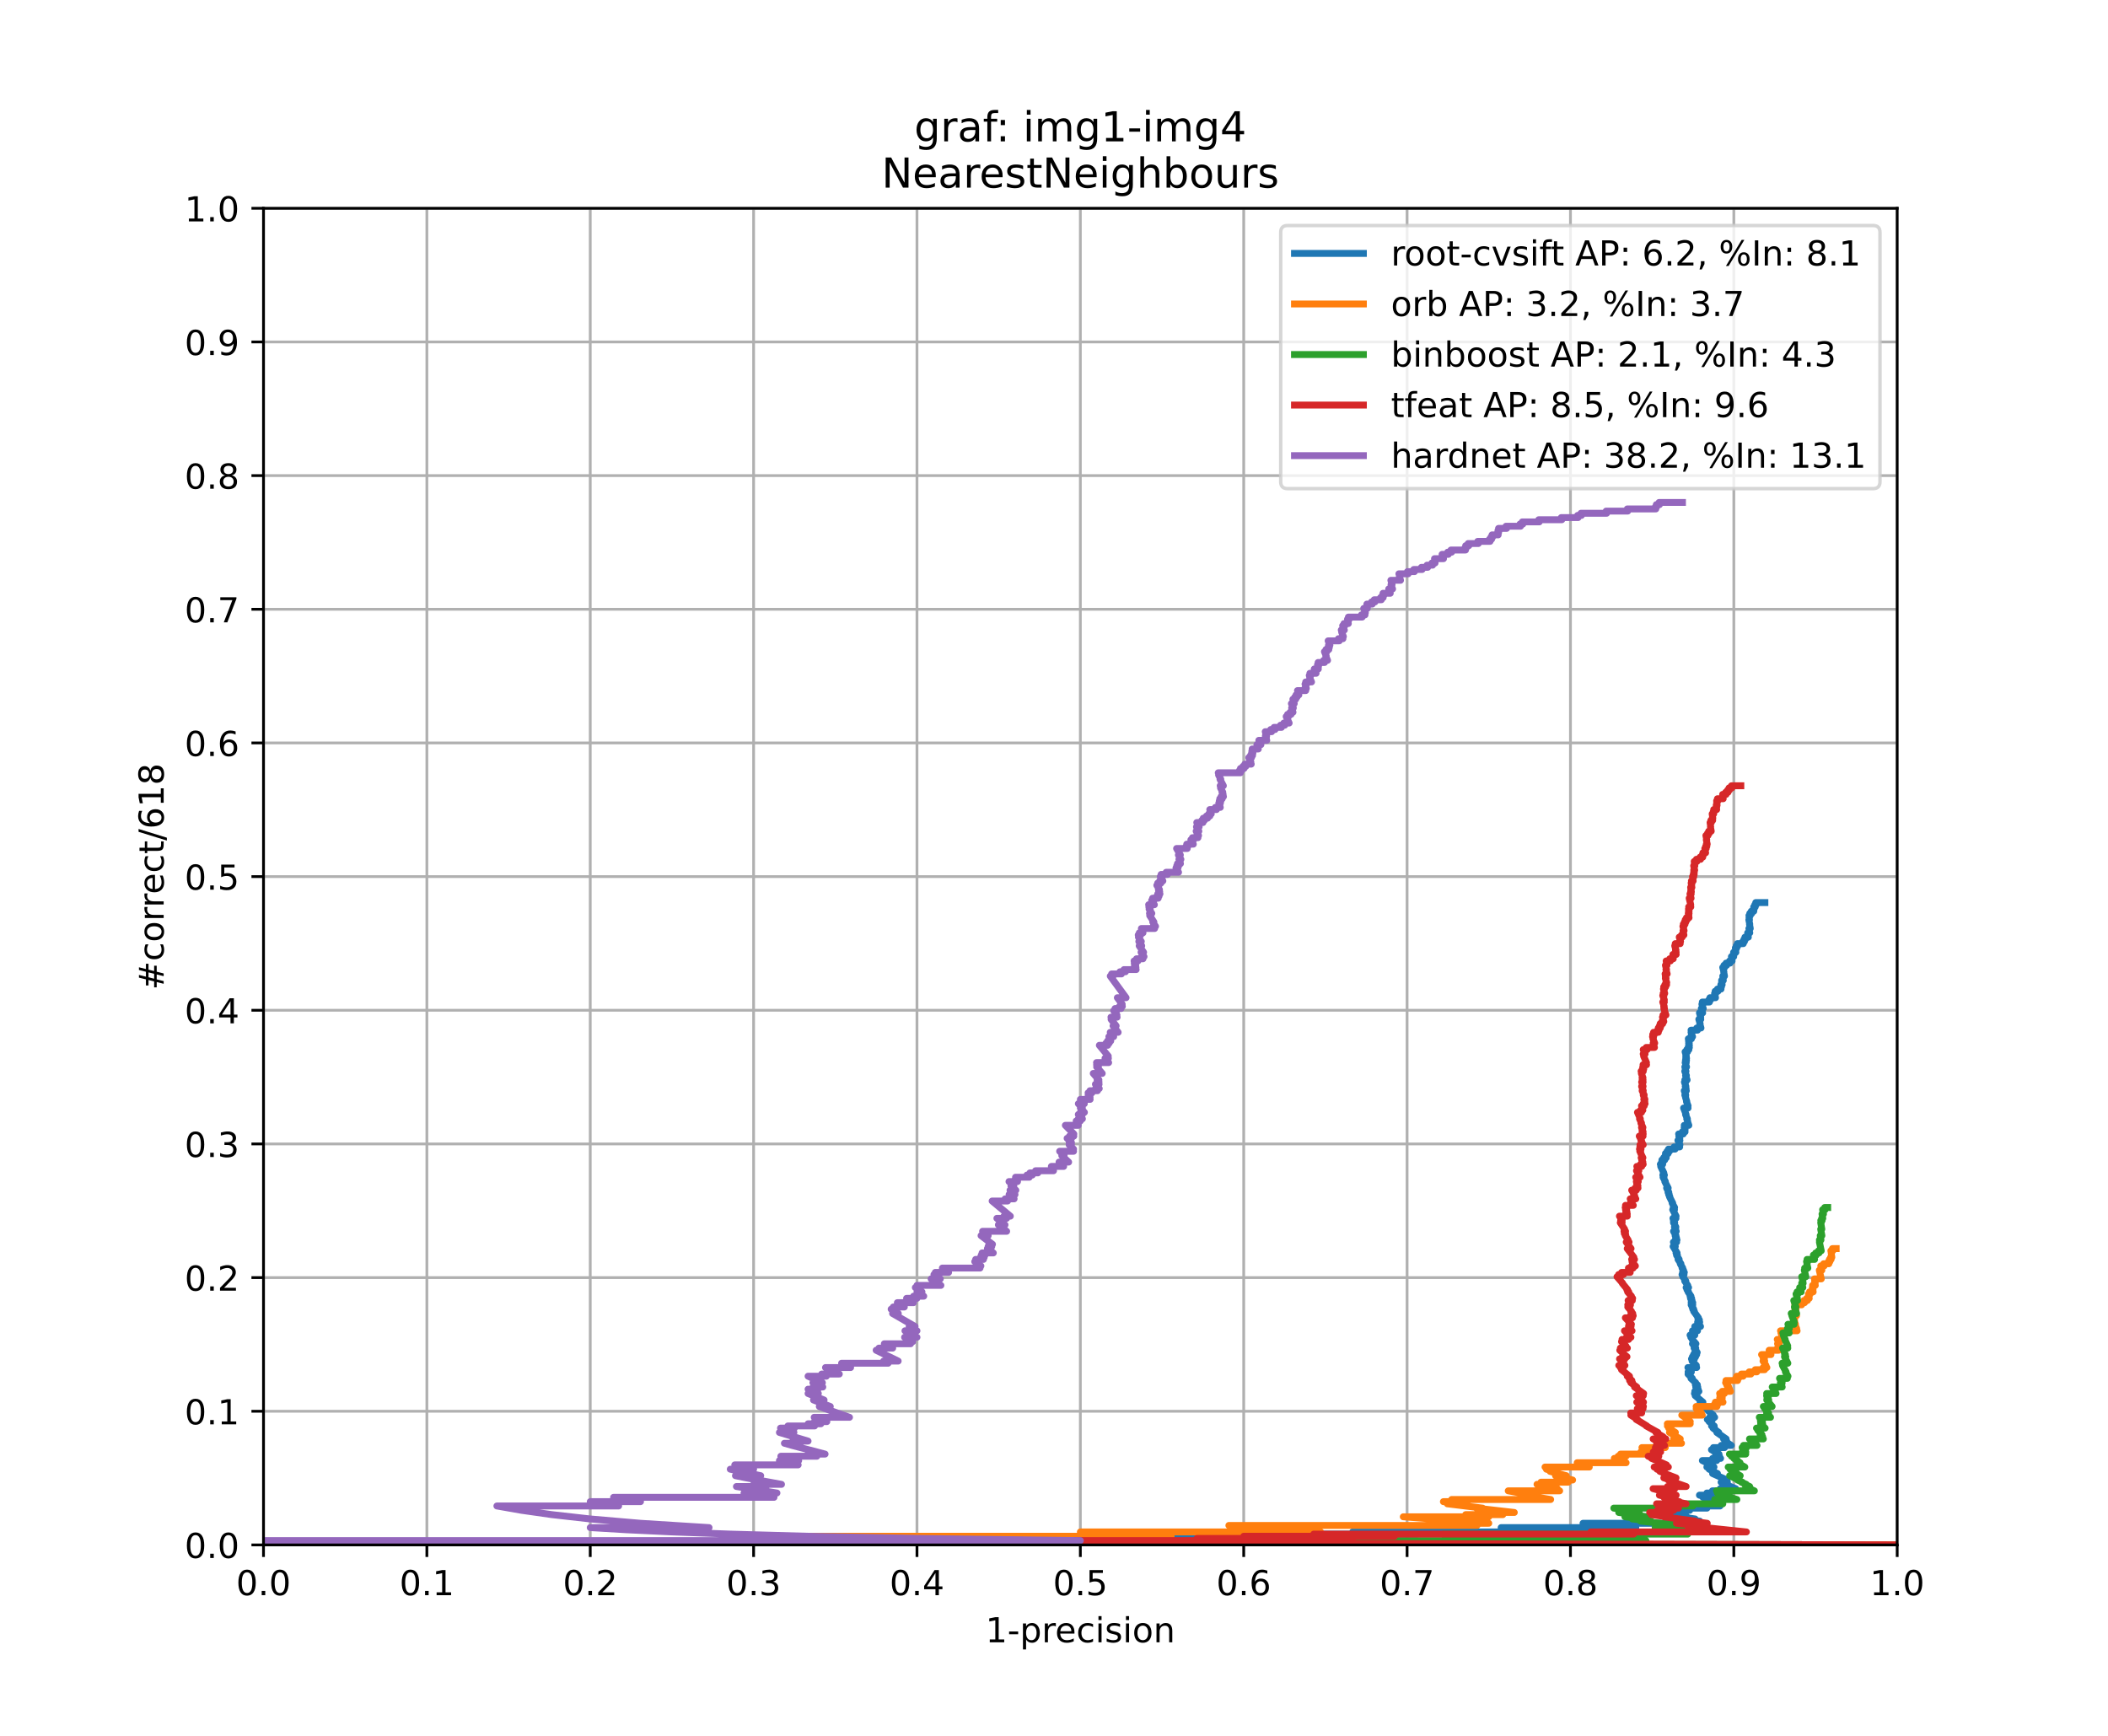 <?xml version="1.0" encoding="utf-8" standalone="no"?>
<!DOCTYPE svg PUBLIC "-//W3C//DTD SVG 1.1//EN"
  "http://www.w3.org/Graphics/SVG/1.1/DTD/svg11.dtd">
<!-- Created with matplotlib (https://matplotlib.org/) -->
<svg height="504pt" version="1.1" viewBox="0 0 612 504" width="612pt" xmlns="http://www.w3.org/2000/svg" xmlns:xlink="http://www.w3.org/1999/xlink">
 <defs>
  <style type="text/css">
*{stroke-linecap:butt;stroke-linejoin:round;}
  </style>
 </defs>
 <g id="figure_1">
  <g id="patch_1">
   <path d="M 0 504 
L 612 504 
L 612 0 
L 0 0 
z
" style="fill:#ffffff;"/>
  </g>
  <g id="axes_1">
   <g id="patch_2">
    <path d="M 76.5 448.56 
L 550.8 448.56 
L 550.8 60.48 
L 76.5 60.48 
z
" style="fill:#ffffff;"/>
   </g>
   <g id="matplotlib.axis_1">
    <g id="xtick_1">
     <g id="line2d_1">
      <path clip-path="url(#p10a44e205d)" d="M 76.5 448.56 
L 76.5 60.48 
" style="fill:none;stroke:#b0b0b0;stroke-linecap:square;stroke-width:0.8;"/>
     </g>
     <g id="line2d_2">
      <defs>
       <path d="M 0 0 
L 0 3.5 
" id="m77103d448f" style="stroke:#000000;stroke-width:0.8;"/>
      </defs>
      <g>
       <use style="stroke:#000000;stroke-width:0.8;" x="76.5" xlink:href="#m77103d448f" y="448.56"/>
      </g>
     </g>
     <g id="text_1">
      <!-- 0.0 -->
      <defs>
       <path d="M 31.781 66.406 
Q 24.172 66.406 20.328 58.906 
Q 16.5 51.422 16.5 36.375 
Q 16.5 21.391 20.328 13.891 
Q 24.172 6.391 31.781 6.391 
Q 39.453 6.391 43.281 13.891 
Q 47.125 21.391 47.125 36.375 
Q 47.125 51.422 43.281 58.906 
Q 39.453 66.406 31.781 66.406 
z
M 31.781 74.219 
Q 44.047 74.219 50.516 64.516 
Q 56.984 54.828 56.984 36.375 
Q 56.984 17.969 50.516 8.266 
Q 44.047 -1.422 31.781 -1.422 
Q 19.531 -1.422 13.062 8.266 
Q 6.594 17.969 6.594 36.375 
Q 6.594 54.828 13.062 64.516 
Q 19.531 74.219 31.781 74.219 
z
" id="DejaVuSans-48"/>
       <path d="M 10.688 12.406 
L 21 12.406 
L 21 0 
L 10.688 0 
z
" id="DejaVuSans-46"/>
      </defs>
      <g transform="translate(68.548 463.158)scale(0.1 -0.1)">
       <use xlink:href="#DejaVuSans-48"/>
       <use x="63.623" xlink:href="#DejaVuSans-46"/>
       <use x="95.41" xlink:href="#DejaVuSans-48"/>
      </g>
     </g>
    </g>
    <g id="xtick_2">
     <g id="line2d_3">
      <path clip-path="url(#p10a44e205d)" d="M 123.93 448.56 
L 123.93 60.48 
" style="fill:none;stroke:#b0b0b0;stroke-linecap:square;stroke-width:0.8;"/>
     </g>
     <g id="line2d_4">
      <g>
       <use style="stroke:#000000;stroke-width:0.8;" x="123.93" xlink:href="#m77103d448f" y="448.56"/>
      </g>
     </g>
     <g id="text_2">
      <!-- 0.1 -->
      <defs>
       <path d="M 12.406 8.297 
L 28.516 8.297 
L 28.516 63.922 
L 10.984 60.406 
L 10.984 69.391 
L 28.422 72.906 
L 38.281 72.906 
L 38.281 8.297 
L 54.391 8.297 
L 54.391 0 
L 12.406 0 
z
" id="DejaVuSans-49"/>
      </defs>
      <g transform="translate(115.978 463.158)scale(0.1 -0.1)">
       <use xlink:href="#DejaVuSans-48"/>
       <use x="63.623" xlink:href="#DejaVuSans-46"/>
       <use x="95.41" xlink:href="#DejaVuSans-49"/>
      </g>
     </g>
    </g>
    <g id="xtick_3">
     <g id="line2d_5">
      <path clip-path="url(#p10a44e205d)" d="M 171.36 448.56 
L 171.36 60.48 
" style="fill:none;stroke:#b0b0b0;stroke-linecap:square;stroke-width:0.8;"/>
     </g>
     <g id="line2d_6">
      <g>
       <use style="stroke:#000000;stroke-width:0.8;" x="171.36" xlink:href="#m77103d448f" y="448.56"/>
      </g>
     </g>
     <g id="text_3">
      <!-- 0.2 -->
      <defs>
       <path d="M 19.188 8.297 
L 53.609 8.297 
L 53.609 0 
L 7.328 0 
L 7.328 8.297 
Q 12.938 14.109 22.625 23.891 
Q 32.328 33.688 34.812 36.531 
Q 39.547 41.844 41.422 45.531 
Q 43.312 49.219 43.312 52.781 
Q 43.312 58.594 39.234 62.25 
Q 35.156 65.922 28.609 65.922 
Q 23.969 65.922 18.812 64.312 
Q 13.672 62.703 7.812 59.422 
L 7.812 69.391 
Q 13.766 71.781 18.938 73 
Q 24.125 74.219 28.422 74.219 
Q 39.75 74.219 46.484 68.547 
Q 53.219 62.891 53.219 53.422 
Q 53.219 48.922 51.531 44.891 
Q 49.859 40.875 45.406 35.406 
Q 44.188 33.984 37.641 27.219 
Q 31.109 20.453 19.188 8.297 
z
" id="DejaVuSans-50"/>
      </defs>
      <g transform="translate(163.408 463.158)scale(0.1 -0.1)">
       <use xlink:href="#DejaVuSans-48"/>
       <use x="63.623" xlink:href="#DejaVuSans-46"/>
       <use x="95.41" xlink:href="#DejaVuSans-50"/>
      </g>
     </g>
    </g>
    <g id="xtick_4">
     <g id="line2d_7">
      <path clip-path="url(#p10a44e205d)" d="M 218.79 448.56 
L 218.79 60.48 
" style="fill:none;stroke:#b0b0b0;stroke-linecap:square;stroke-width:0.8;"/>
     </g>
     <g id="line2d_8">
      <g>
       <use style="stroke:#000000;stroke-width:0.8;" x="218.79" xlink:href="#m77103d448f" y="448.56"/>
      </g>
     </g>
     <g id="text_4">
      <!-- 0.3 -->
      <defs>
       <path d="M 40.578 39.312 
Q 47.656 37.797 51.625 33 
Q 55.609 28.219 55.609 21.188 
Q 55.609 10.406 48.188 4.484 
Q 40.766 -1.422 27.094 -1.422 
Q 22.516 -1.422 17.656 -0.516 
Q 12.797 0.391 7.625 2.203 
L 7.625 11.719 
Q 11.719 9.328 16.594 8.109 
Q 21.484 6.891 26.812 6.891 
Q 36.078 6.891 40.938 10.547 
Q 45.797 14.203 45.797 21.188 
Q 45.797 27.641 41.281 31.266 
Q 36.766 34.906 28.719 34.906 
L 20.219 34.906 
L 20.219 43.016 
L 29.109 43.016 
Q 36.375 43.016 40.234 45.922 
Q 44.094 48.828 44.094 54.297 
Q 44.094 59.906 40.109 62.906 
Q 36.141 65.922 28.719 65.922 
Q 24.656 65.922 20.016 65.031 
Q 15.375 64.156 9.812 62.312 
L 9.812 71.094 
Q 15.438 72.656 20.344 73.438 
Q 25.25 74.219 29.594 74.219 
Q 40.828 74.219 47.359 69.109 
Q 53.906 64.016 53.906 55.328 
Q 53.906 49.266 50.438 45.094 
Q 46.969 40.922 40.578 39.312 
z
" id="DejaVuSans-51"/>
      </defs>
      <g transform="translate(210.838 463.158)scale(0.1 -0.1)">
       <use xlink:href="#DejaVuSans-48"/>
       <use x="63.623" xlink:href="#DejaVuSans-46"/>
       <use x="95.41" xlink:href="#DejaVuSans-51"/>
      </g>
     </g>
    </g>
    <g id="xtick_5">
     <g id="line2d_9">
      <path clip-path="url(#p10a44e205d)" d="M 266.22 448.56 
L 266.22 60.48 
" style="fill:none;stroke:#b0b0b0;stroke-linecap:square;stroke-width:0.8;"/>
     </g>
     <g id="line2d_10">
      <g>
       <use style="stroke:#000000;stroke-width:0.8;" x="266.22" xlink:href="#m77103d448f" y="448.56"/>
      </g>
     </g>
     <g id="text_5">
      <!-- 0.4 -->
      <defs>
       <path d="M 37.797 64.312 
L 12.891 25.391 
L 37.797 25.391 
z
M 35.203 72.906 
L 47.609 72.906 
L 47.609 25.391 
L 58.016 25.391 
L 58.016 17.188 
L 47.609 17.188 
L 47.609 0 
L 37.797 0 
L 37.797 17.188 
L 4.891 17.188 
L 4.891 26.703 
z
" id="DejaVuSans-52"/>
      </defs>
      <g transform="translate(258.268 463.158)scale(0.1 -0.1)">
       <use xlink:href="#DejaVuSans-48"/>
       <use x="63.623" xlink:href="#DejaVuSans-46"/>
       <use x="95.41" xlink:href="#DejaVuSans-52"/>
      </g>
     </g>
    </g>
    <g id="xtick_6">
     <g id="line2d_11">
      <path clip-path="url(#p10a44e205d)" d="M 313.65 448.56 
L 313.65 60.48 
" style="fill:none;stroke:#b0b0b0;stroke-linecap:square;stroke-width:0.8;"/>
     </g>
     <g id="line2d_12">
      <g>
       <use style="stroke:#000000;stroke-width:0.8;" x="313.65" xlink:href="#m77103d448f" y="448.56"/>
      </g>
     </g>
     <g id="text_6">
      <!-- 0.5 -->
      <defs>
       <path d="M 10.797 72.906 
L 49.516 72.906 
L 49.516 64.594 
L 19.828 64.594 
L 19.828 46.734 
Q 21.969 47.469 24.109 47.828 
Q 26.266 48.188 28.422 48.188 
Q 40.625 48.188 47.75 41.5 
Q 54.891 34.812 54.891 23.391 
Q 54.891 11.625 47.562 5.094 
Q 40.234 -1.422 26.906 -1.422 
Q 22.312 -1.422 17.547 -0.641 
Q 12.797 0.141 7.719 1.703 
L 7.719 11.625 
Q 12.109 9.234 16.797 8.062 
Q 21.484 6.891 26.703 6.891 
Q 35.156 6.891 40.078 11.328 
Q 45.016 15.766 45.016 23.391 
Q 45.016 31 40.078 35.438 
Q 35.156 39.891 26.703 39.891 
Q 22.75 39.891 18.812 39.016 
Q 14.891 38.141 10.797 36.281 
z
" id="DejaVuSans-53"/>
      </defs>
      <g transform="translate(305.698 463.158)scale(0.1 -0.1)">
       <use xlink:href="#DejaVuSans-48"/>
       <use x="63.623" xlink:href="#DejaVuSans-46"/>
       <use x="95.41" xlink:href="#DejaVuSans-53"/>
      </g>
     </g>
    </g>
    <g id="xtick_7">
     <g id="line2d_13">
      <path clip-path="url(#p10a44e205d)" d="M 361.08 448.56 
L 361.08 60.48 
" style="fill:none;stroke:#b0b0b0;stroke-linecap:square;stroke-width:0.8;"/>
     </g>
     <g id="line2d_14">
      <g>
       <use style="stroke:#000000;stroke-width:0.8;" x="361.08" xlink:href="#m77103d448f" y="448.56"/>
      </g>
     </g>
     <g id="text_7">
      <!-- 0.6 -->
      <defs>
       <path d="M 33.016 40.375 
Q 26.375 40.375 22.484 35.828 
Q 18.609 31.297 18.609 23.391 
Q 18.609 15.531 22.484 10.953 
Q 26.375 6.391 33.016 6.391 
Q 39.656 6.391 43.531 10.953 
Q 47.406 15.531 47.406 23.391 
Q 47.406 31.297 43.531 35.828 
Q 39.656 40.375 33.016 40.375 
z
M 52.594 71.297 
L 52.594 62.312 
Q 48.875 64.062 45.094 64.984 
Q 41.312 65.922 37.594 65.922 
Q 27.828 65.922 22.672 59.328 
Q 17.531 52.734 16.797 39.406 
Q 19.672 43.656 24.016 45.922 
Q 28.375 48.188 33.594 48.188 
Q 44.578 48.188 50.953 41.516 
Q 57.328 34.859 57.328 23.391 
Q 57.328 12.156 50.688 5.359 
Q 44.047 -1.422 33.016 -1.422 
Q 20.359 -1.422 13.672 8.266 
Q 6.984 17.969 6.984 36.375 
Q 6.984 53.656 15.188 63.938 
Q 23.391 74.219 37.203 74.219 
Q 40.922 74.219 44.703 73.484 
Q 48.484 72.75 52.594 71.297 
z
" id="DejaVuSans-54"/>
      </defs>
      <g transform="translate(353.128 463.158)scale(0.1 -0.1)">
       <use xlink:href="#DejaVuSans-48"/>
       <use x="63.623" xlink:href="#DejaVuSans-46"/>
       <use x="95.41" xlink:href="#DejaVuSans-54"/>
      </g>
     </g>
    </g>
    <g id="xtick_8">
     <g id="line2d_15">
      <path clip-path="url(#p10a44e205d)" d="M 408.51 448.56 
L 408.51 60.48 
" style="fill:none;stroke:#b0b0b0;stroke-linecap:square;stroke-width:0.8;"/>
     </g>
     <g id="line2d_16">
      <g>
       <use style="stroke:#000000;stroke-width:0.8;" x="408.51" xlink:href="#m77103d448f" y="448.56"/>
      </g>
     </g>
     <g id="text_8">
      <!-- 0.7 -->
      <defs>
       <path d="M 8.203 72.906 
L 55.078 72.906 
L 55.078 68.703 
L 28.609 0 
L 18.312 0 
L 43.219 64.594 
L 8.203 64.594 
z
" id="DejaVuSans-55"/>
      </defs>
      <g transform="translate(400.558 463.158)scale(0.1 -0.1)">
       <use xlink:href="#DejaVuSans-48"/>
       <use x="63.623" xlink:href="#DejaVuSans-46"/>
       <use x="95.41" xlink:href="#DejaVuSans-55"/>
      </g>
     </g>
    </g>
    <g id="xtick_9">
     <g id="line2d_17">
      <path clip-path="url(#p10a44e205d)" d="M 455.94 448.56 
L 455.94 60.48 
" style="fill:none;stroke:#b0b0b0;stroke-linecap:square;stroke-width:0.8;"/>
     </g>
     <g id="line2d_18">
      <g>
       <use style="stroke:#000000;stroke-width:0.8;" x="455.94" xlink:href="#m77103d448f" y="448.56"/>
      </g>
     </g>
     <g id="text_9">
      <!-- 0.8 -->
      <defs>
       <path d="M 31.781 34.625 
Q 24.75 34.625 20.719 30.859 
Q 16.703 27.094 16.703 20.516 
Q 16.703 13.922 20.719 10.156 
Q 24.75 6.391 31.781 6.391 
Q 38.812 6.391 42.859 10.172 
Q 46.922 13.969 46.922 20.516 
Q 46.922 27.094 42.891 30.859 
Q 38.875 34.625 31.781 34.625 
z
M 21.922 38.812 
Q 15.578 40.375 12.031 44.719 
Q 8.5 49.078 8.5 55.328 
Q 8.5 64.062 14.719 69.141 
Q 20.953 74.219 31.781 74.219 
Q 42.672 74.219 48.875 69.141 
Q 55.078 64.062 55.078 55.328 
Q 55.078 49.078 51.531 44.719 
Q 48 40.375 41.703 38.812 
Q 48.828 37.156 52.797 32.312 
Q 56.781 27.484 56.781 20.516 
Q 56.781 9.906 50.312 4.234 
Q 43.844 -1.422 31.781 -1.422 
Q 19.734 -1.422 13.25 4.234 
Q 6.781 9.906 6.781 20.516 
Q 6.781 27.484 10.781 32.312 
Q 14.797 37.156 21.922 38.812 
z
M 18.312 54.391 
Q 18.312 48.734 21.844 45.562 
Q 25.391 42.391 31.781 42.391 
Q 38.141 42.391 41.719 45.562 
Q 45.312 48.734 45.312 54.391 
Q 45.312 60.062 41.719 63.234 
Q 38.141 66.406 31.781 66.406 
Q 25.391 66.406 21.844 63.234 
Q 18.312 60.062 18.312 54.391 
z
" id="DejaVuSans-56"/>
      </defs>
      <g transform="translate(447.988 463.158)scale(0.1 -0.1)">
       <use xlink:href="#DejaVuSans-48"/>
       <use x="63.623" xlink:href="#DejaVuSans-46"/>
       <use x="95.41" xlink:href="#DejaVuSans-56"/>
      </g>
     </g>
    </g>
    <g id="xtick_10">
     <g id="line2d_19">
      <path clip-path="url(#p10a44e205d)" d="M 503.37 448.56 
L 503.37 60.48 
" style="fill:none;stroke:#b0b0b0;stroke-linecap:square;stroke-width:0.8;"/>
     </g>
     <g id="line2d_20">
      <g>
       <use style="stroke:#000000;stroke-width:0.8;" x="503.37" xlink:href="#m77103d448f" y="448.56"/>
      </g>
     </g>
     <g id="text_10">
      <!-- 0.9 -->
      <defs>
       <path d="M 10.984 1.516 
L 10.984 10.5 
Q 14.703 8.734 18.5 7.812 
Q 22.312 6.891 25.984 6.891 
Q 35.75 6.891 40.891 13.453 
Q 46.047 20.016 46.781 33.406 
Q 43.953 29.203 39.594 26.953 
Q 35.25 24.703 29.984 24.703 
Q 19.047 24.703 12.672 31.312 
Q 6.297 37.938 6.297 49.422 
Q 6.297 60.641 12.938 67.422 
Q 19.578 74.219 30.609 74.219 
Q 43.266 74.219 49.922 64.516 
Q 56.594 54.828 56.594 36.375 
Q 56.594 19.141 48.406 8.859 
Q 40.234 -1.422 26.422 -1.422 
Q 22.703 -1.422 18.891 -0.688 
Q 15.094 0.047 10.984 1.516 
z
M 30.609 32.422 
Q 37.25 32.422 41.125 36.953 
Q 45.016 41.5 45.016 49.422 
Q 45.016 57.281 41.125 61.844 
Q 37.25 66.406 30.609 66.406 
Q 23.969 66.406 20.094 61.844 
Q 16.219 57.281 16.219 49.422 
Q 16.219 41.5 20.094 36.953 
Q 23.969 32.422 30.609 32.422 
z
" id="DejaVuSans-57"/>
      </defs>
      <g transform="translate(495.418 463.158)scale(0.1 -0.1)">
       <use xlink:href="#DejaVuSans-48"/>
       <use x="63.623" xlink:href="#DejaVuSans-46"/>
       <use x="95.41" xlink:href="#DejaVuSans-57"/>
      </g>
     </g>
    </g>
    <g id="xtick_11">
     <g id="line2d_21">
      <path clip-path="url(#p10a44e205d)" d="M 550.8 448.56 
L 550.8 60.48 
" style="fill:none;stroke:#b0b0b0;stroke-linecap:square;stroke-width:0.8;"/>
     </g>
     <g id="line2d_22">
      <g>
       <use style="stroke:#000000;stroke-width:0.8;" x="550.8" xlink:href="#m77103d448f" y="448.56"/>
      </g>
     </g>
     <g id="text_11">
      <!-- 1.0 -->
      <g transform="translate(542.848 463.158)scale(0.1 -0.1)">
       <use xlink:href="#DejaVuSans-49"/>
       <use x="63.623" xlink:href="#DejaVuSans-46"/>
       <use x="95.41" xlink:href="#DejaVuSans-48"/>
      </g>
     </g>
    </g>
    <g id="text_12">
     <!-- 1-precision -->
     <defs>
      <path d="M 4.891 31.391 
L 31.203 31.391 
L 31.203 23.391 
L 4.891 23.391 
z
" id="DejaVuSans-45"/>
      <path d="M 18.109 8.203 
L 18.109 -20.797 
L 9.078 -20.797 
L 9.078 54.688 
L 18.109 54.688 
L 18.109 46.391 
Q 20.953 51.266 25.266 53.625 
Q 29.594 56 35.594 56 
Q 45.562 56 51.781 48.094 
Q 58.016 40.188 58.016 27.297 
Q 58.016 14.406 51.781 6.484 
Q 45.562 -1.422 35.594 -1.422 
Q 29.594 -1.422 25.266 0.953 
Q 20.953 3.328 18.109 8.203 
z
M 48.688 27.297 
Q 48.688 37.203 44.609 42.844 
Q 40.531 48.484 33.406 48.484 
Q 26.266 48.484 22.188 42.844 
Q 18.109 37.203 18.109 27.297 
Q 18.109 17.391 22.188 11.75 
Q 26.266 6.109 33.406 6.109 
Q 40.531 6.109 44.609 11.75 
Q 48.688 17.391 48.688 27.297 
z
" id="DejaVuSans-112"/>
      <path d="M 41.109 46.297 
Q 39.594 47.172 37.812 47.578 
Q 36.031 48 33.891 48 
Q 26.266 48 22.188 43.047 
Q 18.109 38.094 18.109 28.812 
L 18.109 0 
L 9.078 0 
L 9.078 54.688 
L 18.109 54.688 
L 18.109 46.188 
Q 20.953 51.172 25.484 53.578 
Q 30.031 56 36.531 56 
Q 37.453 56 38.578 55.875 
Q 39.703 55.766 41.062 55.516 
z
" id="DejaVuSans-114"/>
      <path d="M 56.203 29.594 
L 56.203 25.203 
L 14.891 25.203 
Q 15.484 15.922 20.484 11.062 
Q 25.484 6.203 34.422 6.203 
Q 39.594 6.203 44.453 7.469 
Q 49.312 8.734 54.109 11.281 
L 54.109 2.781 
Q 49.266 0.734 44.188 -0.344 
Q 39.109 -1.422 33.891 -1.422 
Q 20.797 -1.422 13.156 6.188 
Q 5.516 13.812 5.516 26.812 
Q 5.516 40.234 12.766 48.109 
Q 20.016 56 32.328 56 
Q 43.359 56 49.781 48.891 
Q 56.203 41.797 56.203 29.594 
z
M 47.219 32.234 
Q 47.125 39.594 43.094 43.984 
Q 39.062 48.391 32.422 48.391 
Q 24.906 48.391 20.391 44.141 
Q 15.875 39.891 15.188 32.172 
z
" id="DejaVuSans-101"/>
      <path d="M 48.781 52.594 
L 48.781 44.188 
Q 44.969 46.297 41.141 47.344 
Q 37.312 48.391 33.406 48.391 
Q 24.656 48.391 19.812 42.844 
Q 14.984 37.312 14.984 27.297 
Q 14.984 17.281 19.812 11.734 
Q 24.656 6.203 33.406 6.203 
Q 37.312 6.203 41.141 7.25 
Q 44.969 8.297 48.781 10.406 
L 48.781 2.094 
Q 45.016 0.344 40.984 -0.531 
Q 36.969 -1.422 32.422 -1.422 
Q 20.062 -1.422 12.781 6.344 
Q 5.516 14.109 5.516 27.297 
Q 5.516 40.672 12.859 48.328 
Q 20.219 56 33.016 56 
Q 37.156 56 41.109 55.141 
Q 45.062 54.297 48.781 52.594 
z
" id="DejaVuSans-99"/>
      <path d="M 9.422 54.688 
L 18.406 54.688 
L 18.406 0 
L 9.422 0 
z
M 9.422 75.984 
L 18.406 75.984 
L 18.406 64.594 
L 9.422 64.594 
z
" id="DejaVuSans-105"/>
      <path d="M 44.281 53.078 
L 44.281 44.578 
Q 40.484 46.531 36.375 47.5 
Q 32.281 48.484 27.875 48.484 
Q 21.188 48.484 17.844 46.438 
Q 14.5 44.391 14.5 40.281 
Q 14.5 37.156 16.891 35.375 
Q 19.281 33.594 26.516 31.984 
L 29.594 31.297 
Q 39.156 29.25 43.188 25.516 
Q 47.219 21.781 47.219 15.094 
Q 47.219 7.469 41.188 3.016 
Q 35.156 -1.422 24.609 -1.422 
Q 20.219 -1.422 15.453 -0.562 
Q 10.688 0.297 5.422 2 
L 5.422 11.281 
Q 10.406 8.688 15.234 7.391 
Q 20.062 6.109 24.812 6.109 
Q 31.156 6.109 34.562 8.281 
Q 37.984 10.453 37.984 14.406 
Q 37.984 18.062 35.516 20.016 
Q 33.062 21.969 24.703 23.781 
L 21.578 24.516 
Q 13.234 26.266 9.516 29.906 
Q 5.812 33.547 5.812 39.891 
Q 5.812 47.609 11.281 51.797 
Q 16.75 56 26.812 56 
Q 31.781 56 36.172 55.266 
Q 40.578 54.547 44.281 53.078 
z
" id="DejaVuSans-115"/>
      <path d="M 30.609 48.391 
Q 23.391 48.391 19.188 42.75 
Q 14.984 37.109 14.984 27.297 
Q 14.984 17.484 19.156 11.844 
Q 23.344 6.203 30.609 6.203 
Q 37.797 6.203 41.984 11.859 
Q 46.188 17.531 46.188 27.297 
Q 46.188 37.016 41.984 42.703 
Q 37.797 48.391 30.609 48.391 
z
M 30.609 56 
Q 42.328 56 49.016 48.375 
Q 55.719 40.766 55.719 27.297 
Q 55.719 13.875 49.016 6.219 
Q 42.328 -1.422 30.609 -1.422 
Q 18.844 -1.422 12.172 6.219 
Q 5.516 13.875 5.516 27.297 
Q 5.516 40.766 12.172 48.375 
Q 18.844 56 30.609 56 
z
" id="DejaVuSans-111"/>
      <path d="M 54.891 33.016 
L 54.891 0 
L 45.906 0 
L 45.906 32.719 
Q 45.906 40.484 42.875 44.328 
Q 39.844 48.188 33.797 48.188 
Q 26.516 48.188 22.312 43.547 
Q 18.109 38.922 18.109 30.906 
L 18.109 0 
L 9.078 0 
L 9.078 54.688 
L 18.109 54.688 
L 18.109 46.188 
Q 21.344 51.125 25.703 53.562 
Q 30.078 56 35.797 56 
Q 45.219 56 50.047 50.172 
Q 54.891 44.344 54.891 33.016 
z
" id="DejaVuSans-110"/>
     </defs>
     <g transform="translate(286.111 476.837)scale(0.1 -0.1)">
      <use xlink:href="#DejaVuSans-49"/>
      <use x="63.623" xlink:href="#DejaVuSans-45"/>
      <use x="99.707" xlink:href="#DejaVuSans-112"/>
      <use x="163.184" xlink:href="#DejaVuSans-114"/>
      <use x="202.047" xlink:href="#DejaVuSans-101"/>
      <use x="263.57" xlink:href="#DejaVuSans-99"/>
      <use x="318.551" xlink:href="#DejaVuSans-105"/>
      <use x="346.334" xlink:href="#DejaVuSans-115"/>
      <use x="398.434" xlink:href="#DejaVuSans-105"/>
      <use x="426.217" xlink:href="#DejaVuSans-111"/>
      <use x="487.398" xlink:href="#DejaVuSans-110"/>
     </g>
    </g>
   </g>
   <g id="matplotlib.axis_2">
    <g id="ytick_1">
     <g id="line2d_23">
      <path clip-path="url(#p10a44e205d)" d="M 76.5 448.56 
L 550.8 448.56 
" style="fill:none;stroke:#b0b0b0;stroke-linecap:square;stroke-width:0.8;"/>
     </g>
     <g id="line2d_24">
      <defs>
       <path d="M 0 0 
L -3.5 0 
" id="mb74c929f5f" style="stroke:#000000;stroke-width:0.8;"/>
      </defs>
      <g>
       <use style="stroke:#000000;stroke-width:0.8;" x="76.5" xlink:href="#mb74c929f5f" y="448.56"/>
      </g>
     </g>
     <g id="text_13">
      <!-- 0.0 -->
      <g transform="translate(53.597 452.359)scale(0.1 -0.1)">
       <use xlink:href="#DejaVuSans-48"/>
       <use x="63.623" xlink:href="#DejaVuSans-46"/>
       <use x="95.41" xlink:href="#DejaVuSans-48"/>
      </g>
     </g>
    </g>
    <g id="ytick_2">
     <g id="line2d_25">
      <path clip-path="url(#p10a44e205d)" d="M 76.5 409.752 
L 550.8 409.752 
" style="fill:none;stroke:#b0b0b0;stroke-linecap:square;stroke-width:0.8;"/>
     </g>
     <g id="line2d_26">
      <g>
       <use style="stroke:#000000;stroke-width:0.8;" x="76.5" xlink:href="#mb74c929f5f" y="409.752"/>
      </g>
     </g>
     <g id="text_14">
      <!-- 0.1 -->
      <g transform="translate(53.597 413.551)scale(0.1 -0.1)">
       <use xlink:href="#DejaVuSans-48"/>
       <use x="63.623" xlink:href="#DejaVuSans-46"/>
       <use x="95.41" xlink:href="#DejaVuSans-49"/>
      </g>
     </g>
    </g>
    <g id="ytick_3">
     <g id="line2d_27">
      <path clip-path="url(#p10a44e205d)" d="M 76.5 370.944 
L 550.8 370.944 
" style="fill:none;stroke:#b0b0b0;stroke-linecap:square;stroke-width:0.8;"/>
     </g>
     <g id="line2d_28">
      <g>
       <use style="stroke:#000000;stroke-width:0.8;" x="76.5" xlink:href="#mb74c929f5f" y="370.944"/>
      </g>
     </g>
     <g id="text_15">
      <!-- 0.2 -->
      <g transform="translate(53.597 374.743)scale(0.1 -0.1)">
       <use xlink:href="#DejaVuSans-48"/>
       <use x="63.623" xlink:href="#DejaVuSans-46"/>
       <use x="95.41" xlink:href="#DejaVuSans-50"/>
      </g>
     </g>
    </g>
    <g id="ytick_4">
     <g id="line2d_29">
      <path clip-path="url(#p10a44e205d)" d="M 76.5 332.136 
L 550.8 332.136 
" style="fill:none;stroke:#b0b0b0;stroke-linecap:square;stroke-width:0.8;"/>
     </g>
     <g id="line2d_30">
      <g>
       <use style="stroke:#000000;stroke-width:0.8;" x="76.5" xlink:href="#mb74c929f5f" y="332.136"/>
      </g>
     </g>
     <g id="text_16">
      <!-- 0.3 -->
      <g transform="translate(53.597 335.935)scale(0.1 -0.1)">
       <use xlink:href="#DejaVuSans-48"/>
       <use x="63.623" xlink:href="#DejaVuSans-46"/>
       <use x="95.41" xlink:href="#DejaVuSans-51"/>
      </g>
     </g>
    </g>
    <g id="ytick_5">
     <g id="line2d_31">
      <path clip-path="url(#p10a44e205d)" d="M 76.5 293.328 
L 550.8 293.328 
" style="fill:none;stroke:#b0b0b0;stroke-linecap:square;stroke-width:0.8;"/>
     </g>
     <g id="line2d_32">
      <g>
       <use style="stroke:#000000;stroke-width:0.8;" x="76.5" xlink:href="#mb74c929f5f" y="293.328"/>
      </g>
     </g>
     <g id="text_17">
      <!-- 0.4 -->
      <g transform="translate(53.597 297.127)scale(0.1 -0.1)">
       <use xlink:href="#DejaVuSans-48"/>
       <use x="63.623" xlink:href="#DejaVuSans-46"/>
       <use x="95.41" xlink:href="#DejaVuSans-52"/>
      </g>
     </g>
    </g>
    <g id="ytick_6">
     <g id="line2d_33">
      <path clip-path="url(#p10a44e205d)" d="M 76.5 254.52 
L 550.8 254.52 
" style="fill:none;stroke:#b0b0b0;stroke-linecap:square;stroke-width:0.8;"/>
     </g>
     <g id="line2d_34">
      <g>
       <use style="stroke:#000000;stroke-width:0.8;" x="76.5" xlink:href="#mb74c929f5f" y="254.52"/>
      </g>
     </g>
     <g id="text_18">
      <!-- 0.5 -->
      <g transform="translate(53.597 258.319)scale(0.1 -0.1)">
       <use xlink:href="#DejaVuSans-48"/>
       <use x="63.623" xlink:href="#DejaVuSans-46"/>
       <use x="95.41" xlink:href="#DejaVuSans-53"/>
      </g>
     </g>
    </g>
    <g id="ytick_7">
     <g id="line2d_35">
      <path clip-path="url(#p10a44e205d)" d="M 76.5 215.712 
L 550.8 215.712 
" style="fill:none;stroke:#b0b0b0;stroke-linecap:square;stroke-width:0.8;"/>
     </g>
     <g id="line2d_36">
      <g>
       <use style="stroke:#000000;stroke-width:0.8;" x="76.5" xlink:href="#mb74c929f5f" y="215.712"/>
      </g>
     </g>
     <g id="text_19">
      <!-- 0.6 -->
      <g transform="translate(53.597 219.511)scale(0.1 -0.1)">
       <use xlink:href="#DejaVuSans-48"/>
       <use x="63.623" xlink:href="#DejaVuSans-46"/>
       <use x="95.41" xlink:href="#DejaVuSans-54"/>
      </g>
     </g>
    </g>
    <g id="ytick_8">
     <g id="line2d_37">
      <path clip-path="url(#p10a44e205d)" d="M 76.5 176.904 
L 550.8 176.904 
" style="fill:none;stroke:#b0b0b0;stroke-linecap:square;stroke-width:0.8;"/>
     </g>
     <g id="line2d_38">
      <g>
       <use style="stroke:#000000;stroke-width:0.8;" x="76.5" xlink:href="#mb74c929f5f" y="176.904"/>
      </g>
     </g>
     <g id="text_20">
      <!-- 0.7 -->
      <g transform="translate(53.597 180.703)scale(0.1 -0.1)">
       <use xlink:href="#DejaVuSans-48"/>
       <use x="63.623" xlink:href="#DejaVuSans-46"/>
       <use x="95.41" xlink:href="#DejaVuSans-55"/>
      </g>
     </g>
    </g>
    <g id="ytick_9">
     <g id="line2d_39">
      <path clip-path="url(#p10a44e205d)" d="M 76.5 138.096 
L 550.8 138.096 
" style="fill:none;stroke:#b0b0b0;stroke-linecap:square;stroke-width:0.8;"/>
     </g>
     <g id="line2d_40">
      <g>
       <use style="stroke:#000000;stroke-width:0.8;" x="76.5" xlink:href="#mb74c929f5f" y="138.096"/>
      </g>
     </g>
     <g id="text_21">
      <!-- 0.8 -->
      <g transform="translate(53.597 141.895)scale(0.1 -0.1)">
       <use xlink:href="#DejaVuSans-48"/>
       <use x="63.623" xlink:href="#DejaVuSans-46"/>
       <use x="95.41" xlink:href="#DejaVuSans-56"/>
      </g>
     </g>
    </g>
    <g id="ytick_10">
     <g id="line2d_41">
      <path clip-path="url(#p10a44e205d)" d="M 76.5 99.288 
L 550.8 99.288 
" style="fill:none;stroke:#b0b0b0;stroke-linecap:square;stroke-width:0.8;"/>
     </g>
     <g id="line2d_42">
      <g>
       <use style="stroke:#000000;stroke-width:0.8;" x="76.5" xlink:href="#mb74c929f5f" y="99.288"/>
      </g>
     </g>
     <g id="text_22">
      <!-- 0.9 -->
      <g transform="translate(53.597 103.087)scale(0.1 -0.1)">
       <use xlink:href="#DejaVuSans-48"/>
       <use x="63.623" xlink:href="#DejaVuSans-46"/>
       <use x="95.41" xlink:href="#DejaVuSans-57"/>
      </g>
     </g>
    </g>
    <g id="ytick_11">
     <g id="line2d_43">
      <path clip-path="url(#p10a44e205d)" d="M 76.5 60.48 
L 550.8 60.48 
" style="fill:none;stroke:#b0b0b0;stroke-linecap:square;stroke-width:0.8;"/>
     </g>
     <g id="line2d_44">
      <g>
       <use style="stroke:#000000;stroke-width:0.8;" x="76.5" xlink:href="#mb74c929f5f" y="60.48"/>
      </g>
     </g>
     <g id="text_23">
      <!-- 1.0 -->
      <g transform="translate(53.597 64.279)scale(0.1 -0.1)">
       <use xlink:href="#DejaVuSans-49"/>
       <use x="63.623" xlink:href="#DejaVuSans-46"/>
       <use x="95.41" xlink:href="#DejaVuSans-48"/>
      </g>
     </g>
    </g>
    <g id="text_24">
     <!-- #correct/618 -->
     <defs>
      <path d="M 51.125 44 
L 36.922 44 
L 32.812 27.688 
L 47.125 27.688 
z
M 43.797 71.781 
L 38.719 51.516 
L 52.984 51.516 
L 58.109 71.781 
L 65.922 71.781 
L 60.891 51.516 
L 76.125 51.516 
L 76.125 44 
L 58.984 44 
L 54.984 27.688 
L 70.516 27.688 
L 70.516 20.219 
L 53.078 20.219 
L 48 0 
L 40.188 0 
L 45.219 20.219 
L 30.906 20.219 
L 25.875 0 
L 18.016 0 
L 23.094 20.219 
L 7.719 20.219 
L 7.719 27.688 
L 24.906 27.688 
L 29 44 
L 13.281 44 
L 13.281 51.516 
L 30.906 51.516 
L 35.891 71.781 
z
" id="DejaVuSans-35"/>
      <path d="M 18.312 70.219 
L 18.312 54.688 
L 36.812 54.688 
L 36.812 47.703 
L 18.312 47.703 
L 18.312 18.016 
Q 18.312 11.328 20.141 9.422 
Q 21.969 7.516 27.594 7.516 
L 36.812 7.516 
L 36.812 0 
L 27.594 0 
Q 17.188 0 13.234 3.875 
Q 9.281 7.766 9.281 18.016 
L 9.281 47.703 
L 2.688 47.703 
L 2.688 54.688 
L 9.281 54.688 
L 9.281 70.219 
z
" id="DejaVuSans-116"/>
      <path d="M 25.391 72.906 
L 33.688 72.906 
L 8.297 -9.281 
L 0 -9.281 
z
" id="DejaVuSans-47"/>
     </defs>
     <g transform="translate(47.517 287.443)rotate(-90)scale(0.1 -0.1)">
      <use xlink:href="#DejaVuSans-35"/>
      <use x="83.789" xlink:href="#DejaVuSans-99"/>
      <use x="138.77" xlink:href="#DejaVuSans-111"/>
      <use x="199.951" xlink:href="#DejaVuSans-114"/>
      <use x="239.314" xlink:href="#DejaVuSans-114"/>
      <use x="278.178" xlink:href="#DejaVuSans-101"/>
      <use x="339.701" xlink:href="#DejaVuSans-99"/>
      <use x="394.682" xlink:href="#DejaVuSans-116"/>
      <use x="433.891" xlink:href="#DejaVuSans-47"/>
      <use x="467.582" xlink:href="#DejaVuSans-54"/>
      <use x="531.205" xlink:href="#DejaVuSans-49"/>
      <use x="594.828" xlink:href="#DejaVuSans-56"/>
     </g>
    </g>
   </g>
   <g id="line2d_45">
    <path clip-path="url(#p10a44e205d)" d="M 550.8 448.56 
L 313.65 447.932 
L 234.6 447.304 
L 313.65 447.304 
L 266.22 446.676 
L 313.65 446.676 
L 279.771 446.048 
L 361.08 446.048 
L 335.209 445.42 
L 411.3 445.42 
L 392.7 444.792 
L 455.94 444.792 
L 443.7 444.164 
L 447.047 444.164 
L 435.818 443.536 
L 474.912 443.536 
L 459.588 442.28 
L 494.336 442.28 
L 489.42 441.652 
L 490.134 441.652 
L 493.467 441.652 
L 488.935 441.024 
L 489.6 441.024 
L 492.124 441.024 
L 487.883 440.397 
L 488.518 440.397 
L 489.751 440.397 
L 485.7 439.769 
L 486.332 439.769 
L 488.742 439.769 
L 484.925 439.141 
L 485.529 439.141 
L 487.84 439.141 
L 484.232 438.513 
L 484.81 438.513 
L 490.571 438.513 
L 487.311 437.885 
L 487.807 437.885 
L 495.573 437.885 
L 492.722 437.257 
L 493.115 437.257 
L 499.37 437.257 
L 496.838 436.629 
L 497.159 436.629 
L 499.597 436.629 
L 497.207 436.001 
L 497.508 436.001 
L 498.391 436.001 
L 496.073 435.373 
L 496.372 435.373 
L 496.668 435.373 
L 494.397 434.745 
L 494.7 434.745 
L 495.59 434.745 
L 493.385 434.117 
L 493.685 434.117 
L 497.586 434.117 
L 495.542 433.489 
L 495.809 433.489 
L 499.058 433.489 
L 497.146 432.861 
L 497.388 432.861 
L 501.187 432.861 
L 499.418 432.233 
L 499.631 432.233 
L 503.911 432.233 
L 500.874 430.977 
L 501.246 430.977 
L 499.667 430.349 
L 499.857 430.349 
L 501.5 430.349 
L 499.982 429.721 
L 500.163 429.721 
L 501.394 429.721 
L 497.198 427.837 
L 498.627 427.837 
L 497.225 427.209 
L 497.402 427.209 
L 497.578 427.209 
L 496.193 426.581 
L 496.372 426.581 
L 496.902 426.581 
L 495.542 425.953 
L 495.72 425.953 
L 497.607 425.953 
L 496.3 425.325 
L 496.468 425.325 
L 496.803 425.325 
L 494.232 424.07 
L 494.405 424.07 
L 498.399 424.07 
L 497.207 423.442 
L 497.358 423.442 
L 499.524 423.442 
L 498.384 422.814 
L 498.525 422.814 
L 499.218 422.814 
L 498.1 422.186 
L 498.239 422.186 
L 499.058 422.186 
L 496.874 420.93 
L 497.013 420.93 
L 498.496 420.93 
L 497.441 420.302 
L 497.574 420.302 
L 500.698 420.302 
L 499.704 419.674 
L 499.824 419.674 
L 502.637 419.674 
L 500.764 418.418 
L 500.874 418.418 
L 501.308 418.418 
L 500.386 417.79 
L 500.495 417.79 
L 501.14 417.79 
L 498.436 415.906 
L 498.547 415.906 
L 498.986 415.906 
L 497.33 414.65 
L 497.773 414.65 
L 496.902 414.022 
L 497.013 414.022 
L 497.671 414.022 
L 496.815 413.394 
L 496.924 413.394 
L 497.033 413.394 
L 496.184 412.766 
L 496.294 412.766 
L 496.513 412.766 
L 495.671 412.138 
L 495.781 412.138 
L 497.175 412.138 
L 496.357 411.51 
L 496.463 411.51 
L 497.801 411.51 
L 497.004 410.882 
L 497.106 410.882 
L 497.408 410.882 
L 495.937 409.626 
L 496.039 409.626 
L 493.814 407.743 
L 494.336 407.743 
L 493.572 407.115 
L 493.676 407.115 
L 494.397 407.115 
L 492.15 405.231 
L 492.255 405.231 
L 492.671 405.231 
L 491.933 404.603 
L 492.037 404.603 
L 492.756 404.603 
L 492.03 403.975 
L 492.132 403.975 
L 493.235 403.975 
L 492.524 403.347 
L 492.624 403.347 
L 493.017 403.347 
L 492.314 402.719 
L 492.412 402.719 
L 492.901 402.719 
L 492.205 402.091 
L 492.303 402.091 
L 492.786 402.091 
L 492.1 401.463 
L 492.196 401.463 
L 492.293 401.463 
L 490.929 400.207 
L 491.027 400.207 
L 491.319 400.207 
L 490.071 398.951 
L 490.752 398.951 
L 490.09 398.323 
L 490.187 398.323 
L 491.046 398.323 
L 490.394 397.695 
L 490.489 397.695 
L 490.677 397.695 
L 490.03 397.067 
L 490.125 397.067 
L 492.578 397.067 
L 491.956 396.439 
L 492.043 396.439 
L 492.479 396.439 
L 491.25 395.183 
L 491.338 395.183 
L 491.686 395.183 
L 491.078 394.555 
L 491.166 394.555 
L 491.94 394.555 
L 491.342 393.927 
L 491.427 393.927 
L 492.269 393.927 
L 491.68 393.299 
L 491.764 393.299 
L 492.587 393.299 
L 492.008 392.671 
L 492.09 392.671 
L 492.736 392.671 
L 492.164 392.043 
L 492.244 392.043 
L 492.405 392.043 
L 491.836 391.416 
L 491.917 391.416 
L 492.316 391.416 
L 491.753 390.788 
L 491.833 390.788 
L 491.913 390.788 
L 491.353 390.16 
L 491.433 390.16 
L 492.376 390.16 
L 491.278 388.904 
L 491.356 388.904 
L 491.434 388.904 
L 490.888 388.276 
L 490.967 388.276 
L 491.202 388.276 
L 490.66 387.648 
L 490.739 387.648 
L 492.043 387.648 
L 491.512 387.02 
L 491.588 387.02 
L 491.888 387.02 
L 491.362 386.392 
L 491.438 386.392 
L 492.83 386.392 
L 492.317 385.764 
L 492.389 385.764 
L 492.532 385.764 
L 492.022 385.136 
L 492.094 385.136 
L 493.703 385.136 
L 492.849 383.88 
L 493.461 383.88 
L 492.972 383.252 
L 493.107 383.252 
L 493.376 383.252 
L 492.891 382.624 
L 493.026 382.624 
L 493.093 382.624 
L 491.718 380.74 
L 491.786 380.74 
L 491.921 380.74 
L 491.444 380.112 
L 491.58 380.112 
L 491.716 380.112 
L 491.242 379.484 
L 491.377 379.484 
L 491.445 379.484 
L 490.974 378.856 
L 491.109 378.856 
L 491.446 378.856 
L 490.978 378.228 
L 491.113 378.228 
L 491.446 378.228 
L 490.983 377.6 
L 491.116 377.6 
L 491.249 377.6 
L 490.789 376.972 
L 490.922 376.972 
L 491.12 376.972 
L 490.663 376.344 
L 490.795 376.344 
L 490.927 376.344 
L 490.085 375.089 
L 490.152 375.089 
L 490.218 375.089 
L 489.767 374.461 
L 489.9 374.461 
L 489.966 374.461 
L 489.517 373.833 
L 489.65 373.833 
L 490.24 373.833 
L 489.797 373.205 
L 489.927 373.205 
L 489.992 373.205 
L 489.111 371.949 
L 489.242 371.949 
L 489.438 371.949 
L 488.564 370.693 
L 488.695 370.693 
L 488.761 370.693 
L 488.326 370.065 
L 488.458 370.065 
L 488.913 370.065 
L 488.483 369.437 
L 488.613 369.437 
L 488.999 369.437 
L 488.573 368.809 
L 488.701 368.809 
L 488.765 368.809 
L 488.341 368.181 
L 488.469 368.181 
L 488.533 368.181 
L 487.818 366.925 
L 488.011 366.925 
L 487.174 365.669 
L 487.303 365.669 
L 487.496 365.669 
L 486.731 364.413 
L 486.796 364.413 
L 486.989 364.413 
L 486.577 363.785 
L 486.705 363.785 
L 486.897 363.785 
L 485.737 361.901 
L 485.802 361.901 
L 486.377 361.901 
L 485.974 361.273 
L 486.102 361.273 
L 486.228 361.273 
L 485.827 360.645 
L 485.954 360.645 
L 486.767 360.645 
L 486.372 360.017 
L 486.496 360.017 
L 486.865 360.017 
L 486.473 359.39 
L 486.595 359.39 
L 486.718 359.39 
L 486.328 358.762 
L 486.45 358.762 
L 486.572 358.762 
L 485.858 357.506 
L 485.919 357.506 
L 486.646 357.506 
L 486.263 356.878 
L 486.383 356.878 
L 486.503 356.878 
L 486.123 356.25 
L 486.243 356.25 
L 486.54 356.25 
L 485.845 354.994 
L 485.905 354.994 
L 486.202 354.994 
L 485.827 354.366 
L 485.946 354.366 
L 486.064 354.366 
L 485.692 353.738 
L 485.81 353.738 
L 486.567 353.738 
L 486.2 353.11 
L 486.316 353.11 
L 486.603 353.11 
L 485.626 351.226 
L 486.142 351.226 
L 485.782 350.598 
L 485.896 350.598 
L 486.179 350.598 
L 485.465 349.342 
L 485.579 349.342 
L 485.635 349.342 
L 484.685 347.458 
L 484.8 347.458 
L 484.447 346.83 
L 484.562 346.83 
L 484.619 346.83 
L 484.267 346.202 
L 484.382 346.202 
L 484.496 346.202 
L 483.854 344.946 
L 483.912 344.946 
L 484.309 344.946 
L 483.33 343.063 
L 483.387 343.063 
L 483.501 343.063 
L 482.814 341.807 
L 482.929 341.807 
L 483.1 341.807 
L 482.759 341.179 
L 482.873 341.179 
L 483.212 341.179 
L 482.874 340.551 
L 482.987 340.551 
L 483.043 340.551 
L 482.146 338.667 
L 482.373 338.667 
L 482.038 338.039 
L 482.151 338.039 
L 482.711 338.039 
L 482.38 337.411 
L 482.492 337.411 
L 482.823 337.411 
L 482.495 336.783 
L 482.605 336.783 
L 483.314 336.783 
L 482.989 336.155 
L 483.097 336.155 
L 483.739 336.155 
L 483.417 335.527 
L 483.523 335.527 
L 483.84 335.527 
L 483.521 334.899 
L 483.626 334.899 
L 484.302 334.899 
L 483.987 334.271 
L 484.09 334.271 
L 484.703 334.271 
L 484.391 333.643 
L 484.492 333.643 
L 486.315 333.643 
L 486.011 333.015 
L 486.107 333.015 
L 487.652 333.015 
L 487.354 332.387 
L 487.446 332.387 
L 487.719 332.387 
L 487.129 331.131 
L 487.22 331.131 
L 487.717 331.131 
L 487.425 330.503 
L 487.515 330.503 
L 487.694 330.503 
L 487.403 329.875 
L 487.493 329.875 
L 487.627 329.875 
L 487.337 329.247 
L 487.427 329.247 
L 488.693 329.247 
L 488.409 328.619 
L 488.495 328.619 
L 489.215 328.619 
L 488.935 327.991 
L 489.019 327.991 
L 489.228 327.991 
L 488.949 327.363 
L 489.032 327.363 
L 489.24 327.363 
L 488.962 326.736 
L 489.046 326.736 
L 490.304 326.736 
L 489.881 325.48 
L 489.96 325.48 
L 489.69 324.852 
L 489.81 324.852 
L 489.889 324.852 
L 489.351 323.596 
L 489.471 323.596 
L 489.511 323.596 
L 488.788 321.712 
L 490.085 321.712 
L 489.823 321.084 
L 489.938 321.084 
L 490.092 321.084 
L 489.61 319.828 
L 489.687 319.828 
L 489.725 319.828 
L 489.322 318.572 
L 489.399 318.572 
L 489.141 317.944 
L 489.256 317.944 
L 489.41 317.944 
L 488.973 316.688 
L 489.012 316.688 
L 489.581 316.688 
L 489.327 316.06 
L 489.441 316.06 
L 489.516 316.06 
L 489.263 315.432 
L 489.376 315.432 
L 489.451 315.432 
L 489.023 314.176 
L 489.06 314.176 
L 489.396 314.176 
L 489.147 313.548 
L 489.258 313.548 
L 489.81 313.548 
L 489.353 312.292 
L 489.427 312.292 
L 489.609 312.292 
L 489.118 311.037 
L 489.228 311.037 
L 489.483 311.037 
L 489.239 310.409 
L 489.348 310.409 
L 489.384 310.409 
L 489.141 309.781 
L 489.25 309.781 
L 489.645 309.781 
L 489.235 308.525 
L 489.271 308.525 
L 489.556 308.525 
L 489.317 307.897 
L 489.423 307.897 
L 489.635 307.897 
L 489.398 307.269 
L 489.503 307.269 
L 489.644 307.269 
L 489.407 306.641 
L 489.513 306.641 
L 489.583 306.641 
L 489.217 305.385 
L 489.944 305.385 
L 489.712 304.757 
L 489.815 304.757 
L 490.324 304.757 
L 490.094 304.129 
L 490.195 304.129 
L 490.463 304.129 
L 490.234 303.501 
L 490.335 303.501 
L 490.468 303.501 
L 490.24 302.873 
L 490.34 302.873 
L 490.439 302.873 
L 490.212 302.245 
L 490.312 302.245 
L 490.378 302.245 
L 490.152 301.617 
L 490.251 301.617 
L 491.066 301.617 
L 490.843 300.989 
L 490.939 300.989 
L 491.386 300.989 
L 490.944 299.733 
L 491.04 299.733 
L 491.167 299.733 
L 490.947 299.105 
L 491.042 299.105 
L 492.822 299.105 
L 492.608 298.477 
L 492.698 298.477 
L 493.836 298.477 
L 493.475 297.221 
L 493.532 297.221 
L 493.59 297.221 
L 493.201 295.965 
L 493.288 295.965 
L 493.771 295.965 
L 493.565 295.337 
L 493.678 295.337 
L 493.762 295.337 
L 493.38 294.082 
L 493.464 294.082 
L 494.325 294.082 
L 493.921 292.826 
L 494.031 292.826 
L 494.492 292.826 
L 494.093 291.57 
L 494.201 291.57 
L 494.416 291.57 
L 494.218 290.942 
L 494.325 290.942 
L 496.29 290.942 
L 496.098 290.314 
L 496.198 290.314 
L 496.619 290.314 
L 496.428 289.686 
L 496.527 289.686 
L 498.054 289.686 
L 497.777 288.43 
L 498.123 288.43 
L 497.939 287.802 
L 498.054 287.802 
L 498.777 287.802 
L 498.597 287.174 
L 498.708 287.174 
L 499.648 287.174 
L 499.471 286.546 
L 499.578 286.546 
L 499.77 286.546 
L 499.594 285.918 
L 499.7 285.918 
L 499.975 285.918 
L 499.8 285.29 
L 499.905 285.29 
L 499.989 285.29 
L 499.815 284.662 
L 499.919 284.662 
L 500.314 284.662 
L 500.141 284.034 
L 500.244 284.034 
L 500.326 284.034 
L 500.154 283.406 
L 500.257 283.406 
L 500.663 283.406 
L 500.423 282.15 
L 500.484 282.15 
L 500.145 280.894 
L 500.246 280.894 
L 500.686 280.894 
L 500.518 280.266 
L 500.617 280.266 
L 501.282 280.266 
L 501.117 279.638 
L 501.213 279.638 
L 502.269 279.638 
L 502.108 279.01 
L 502.218 279.01 
L 502.873 279.01 
L 502.662 277.755 
L 503.335 277.755 
L 503.178 277.127 
L 503.283 277.127 
L 503.457 277.127 
L 503.301 276.499 
L 503.405 276.499 
L 503.968 276.499 
L 503.814 275.871 
L 503.916 275.871 
L 503.966 275.871 
L 503.813 275.243 
L 503.914 275.243 
L 504.214 275.243 
L 504.062 274.615 
L 504.161 274.615 
L 504.539 274.615 
L 504.388 273.987 
L 504.502 273.987 
L 506.118 273.987 
L 505.973 273.359 
L 506.079 273.359 
L 506.454 273.359 
L 506.31 272.731 
L 506.414 272.731 
L 506.738 272.731 
L 506.595 272.103 
L 506.697 272.103 
L 507.584 272.103 
L 507.375 270.847 
L 507.417 270.847 
L 507.998 270.847 
L 507.737 269.591 
L 507.833 269.591 
L 508.144 269.591 
L 507.913 268.335 
L 507.98 268.335 
L 507.994 268.335 
L 507.722 267.079 
L 507.831 267.079 
L 507.911 267.079 
L 507.776 266.451 
L 507.884 266.451 
L 507.897 266.451 
L 507.762 265.823 
L 507.87 265.823 
L 508.135 265.823 
L 508.002 265.195 
L 508.107 265.195 
L 508.576 265.195 
L 508.444 264.567 
L 508.547 264.567 
L 509.167 264.567 
L 509.038 263.939 
L 509.15 263.939 
L 509.262 263.939 
L 509.133 263.311 
L 509.244 263.311 
L 509.587 263.311 
L 509.459 262.683 
L 509.569 262.683 
L 509.857 262.683 
L 509.731 262.056 
L 509.838 262.056 
L 512.385 262.056 
L 512.385 262.056 
" style="fill:none;stroke:#1f77b4;stroke-linecap:square;stroke-width:2;"/>
   </g>
   <g id="line2d_46">
    <path clip-path="url(#p10a44e205d)" d="M 550.8 448.56 
L 313.65 447.932 
L 234.6 447.304 
L 313.65 447.304 
L 266.22 446.676 
L 234.6 446.048 
L 340 446.048 
L 313.65 445.42 
L 335.209 445.42 
L 313.65 444.792 
L 383.4 444.792 
L 366.35 444.164 
L 376.058 444.164 
L 361.08 443.536 
L 370.114 443.536 
L 356.768 442.908 
L 428.837 442.908 
L 419.05 442.28 
L 432.225 442.28 
L 407.407 440.397 
L 432.225 440.397 
L 425.513 439.769 
L 436.314 439.769 
L 430.215 439.141 
L 439.636 439.141 
L 428.632 437.885 
L 430.455 437.885 
L 420.196 436.629 
L 423.875 436.629 
L 419.05 436.001 
L 425.984 436.001 
L 421.445 435.373 
L 450.191 435.373 
L 442.791 434.117 
L 444.888 434.117 
L 437.871 432.861 
L 452.804 432.861 
L 449.72 432.233 
L 452.146 432.233 
L 446.23 430.977 
L 450.191 430.977 
L 447.381 430.349 
L 455.281 430.349 
L 452.669 429.721 
L 456.568 429.721 
L 451.6 428.465 
L 454.739 428.465 
L 450.011 427.209 
L 451.256 427.209 
L 448.956 426.581 
L 450.797 426.581 
L 448.556 425.953 
L 461.403 425.953 
L 459.398 425.325 
L 459.872 425.325 
L 457.896 424.697 
L 472.095 424.697 
L 468.67 423.442 
L 471.419 423.442 
L 469.774 422.814 
L 472.07 422.814 
L 470.475 422.186 
L 477.831 422.186 
L 476.366 421.558 
L 476.637 421.558 
L 478.478 421.558 
L 477.057 420.93 
L 477.317 420.93 
L 478.085 420.93 
L 476.691 420.302 
L 476.947 420.302 
L 483.47 420.302 
L 482.191 419.674 
L 482.406 419.674 
L 482.832 419.674 
L 481.57 419.046 
L 481.784 419.046 
L 488.182 419.046 
L 485.882 417.79 
L 486.063 417.79 
L 487.817 417.79 
L 484.678 415.906 
L 486.404 415.906 
L 484.447 414.65 
L 485.128 414.65 
L 484.083 414.022 
L 484.253 414.022 
L 485.091 414.022 
L 484.064 413.394 
L 484.232 413.394 
L 490.708 413.394 
L 489.773 412.766 
L 489.91 412.766 
L 490.722 412.766 
L 489.804 412.138 
L 489.938 412.138 
L 490.073 412.138 
L 488.255 410.882 
L 488.392 410.882 
L 494.223 410.882 
L 493.395 410.254 
L 493.508 410.254 
L 493.959 410.254 
L 492.439 408.998 
L 493.226 408.998 
L 492.425 408.37 
L 492.537 408.37 
L 498.463 408.37 
L 497.737 407.743 
L 497.828 407.743 
L 498.723 407.743 
L 498.011 407.115 
L 498.1 407.115 
L 500.228 407.115 
L 499.545 406.487 
L 499.628 406.487 
L 499.955 406.487 
L 499.279 405.859 
L 499.361 405.859 
L 500.009 405.859 
L 499.343 405.231 
L 499.504 405.231 
L 499.903 405.231 
L 499.246 404.603 
L 499.405 404.603 
L 500.647 404.603 
L 500.008 403.975 
L 500.16 403.975 
L 502.416 403.975 
L 501.805 403.347 
L 501.945 403.347 
L 502.154 403.347 
L 501.548 402.719 
L 501.688 402.719 
L 501.896 402.719 
L 501.296 402.091 
L 501.435 402.091 
L 501.574 402.091 
L 500.979 401.463 
L 501.118 401.463 
L 501.667 401.463 
L 501.08 400.835 
L 501.217 400.835 
L 504.467 400.835 
L 503.918 400.207 
L 504.038 400.207 
L 504.746 400.207 
L 504.206 399.579 
L 504.323 399.579 
L 506.066 399.579 
L 505.547 398.951 
L 505.656 398.951 
L 508.317 398.951 
L 507.828 398.323 
L 507.925 398.323 
L 510.044 398.323 
L 509.579 397.695 
L 509.711 397.695 
L 512.305 397.695 
L 511.868 397.067 
L 511.985 397.067 
L 512.967 397.067 
L 512.543 396.439 
L 512.654 396.439 
L 512.691 396.439 
L 511.848 395.183 
L 511.96 395.183 
L 512.331 395.183 
L 511.916 394.555 
L 512.026 394.555 
L 512.246 394.555 
L 511.424 393.299 
L 511.535 393.299 
L 514.155 393.299 
L 513.771 392.671 
L 513.901 392.671 
L 513.997 392.671 
L 513.616 392.043 
L 513.745 392.043 
L 516.375 392.043 
L 516.021 391.416 
L 516.132 391.416 
L 516.734 391.416 
L 516.068 390.16 
L 516.15 390.16 
L 516.527 390.16 
L 516.185 389.532 
L 516.292 389.532 
L 516.319 389.532 
L 515.979 388.904 
L 516.086 388.904 
L 517.62 388.904 
L 517.295 388.276 
L 517.418 388.276 
L 517.54 388.276 
L 517.218 387.648 
L 517.34 387.648 
L 517.365 387.648 
L 517.044 387.02 
L 517.167 387.02 
L 517.239 387.02 
L 516.921 386.392 
L 517.043 386.392 
L 521.743 386.392 
L 521.468 385.764 
L 521.576 385.764 
L 521.612 385.764 
L 521.065 384.508 
L 521.174 384.508 
L 521.265 384.508 
L 520.832 383.252 
L 521.031 383.252 
L 520.763 382.624 
L 520.871 382.624 
L 520.925 382.624 
L 520.659 381.996 
L 520.767 381.996 
L 521.57 381.996 
L 521.311 381.368 
L 521.431 381.368 
L 521.465 381.368 
L 521.208 380.74 
L 521.327 380.74 
L 521.361 380.74 
L 521.105 380.112 
L 521.224 380.112 
L 521.409 380.112 
L 521.156 379.484 
L 521.274 379.484 
L 521.34 379.484 
L 521.089 378.856 
L 521.206 378.856 
L 523.062 378.856 
L 522.827 378.228 
L 522.944 378.228 
L 523.917 378.228 
L 523.69 377.6 
L 523.8 377.6 
L 524.732 377.6 
L 524.514 376.972 
L 524.629 376.972 
L 525.259 376.972 
L 525.047 376.344 
L 525.156 376.344 
L 525.24 376.344 
L 525.03 375.717 
L 525.138 375.717 
L 525.55 375.717 
L 525.344 375.089 
L 525.461 375.089 
L 526.407 375.089 
L 526.21 374.461 
L 526.317 374.461 
L 526.36 374.461 
L 526.164 373.833 
L 526.271 373.833 
L 526.43 373.833 
L 526.235 373.205 
L 526.352 373.205 
L 527.026 373.205 
L 526.837 372.577 
L 526.947 372.577 
L 526.996 372.577 
L 526.81 371.949 
L 526.919 371.949 
L 526.948 371.949 
L 526.763 371.321 
L 526.871 371.321 
L 528.76 371.321 
L 528.18 368.809 
L 528.189 368.809 
L 528.92 368.809 
L 528.608 367.553 
L 528.704 367.553 
L 529.599 367.553 
L 529.443 366.925 
L 529.553 366.925 
L 530.968 366.925 
L 530.821 366.297 
L 530.93 366.297 
L 531.261 366.297 
L 531.118 365.669 
L 531.229 365.669 
L 531.607 365.669 
L 531.468 365.041 
L 531.579 365.041 
L 531.822 365.041 
L 531.641 363.785 
L 531.658 363.785 
L 531.675 363.785 
L 531.539 363.157 
L 531.648 363.157 
L 532.119 363.157 
L 531.987 362.529 
L 532.096 362.529 
L 533.08 362.529 
L 533.08 362.529 
" style="fill:none;stroke:#ff7f0e;stroke-linecap:square;stroke-width:2;"/>
   </g>
   <g id="line2d_47">
    <path clip-path="url(#p10a44e205d)" d="M 76.5 447.932 
L 455.94 447.932 
L 392.7 447.304 
L 477.831 447.304 
L 449.164 446.676 
L 455.94 446.676 
L 432.225 446.048 
L 439.2 446.048 
L 419.05 445.42 
L 489.992 445.42 
L 479.655 444.792 
L 481.39 444.792 
L 490.251 444.792 
L 481.631 444.164 
L 483.043 444.164 
L 488.157 444.164 
L 480.533 443.536 
L 481.811 443.536 
L 492.425 443.536 
L 486.123 442.908 
L 487.088 442.908 
L 488.025 442.908 
L 476.267 441.652 
L 479.33 441.652 
L 473.886 441.024 
L 476.883 441.024 
L 471.75 440.397 
L 478.26 440.397 
L 473.588 439.769 
L 474.476 439.769 
L 469.953 439.141 
L 475.911 439.141 
L 471.75 438.513 
L 472.565 438.513 
L 468.523 437.885 
L 485.775 437.885 
L 482.501 437.257 
L 483.043 437.257 
L 491.512 437.257 
L 488.65 436.629 
L 489.076 436.629 
L 500.172 436.629 
L 497.806 436.001 
L 498.1 436.001 
L 500.073 436.001 
L 497.82 435.373 
L 498.1 435.373 
L 504.257 435.373 
L 498.583 433.489 
L 500.208 433.489 
L 498.333 432.861 
L 498.564 432.861 
L 509.34 432.861 
L 507.832 432.233 
L 507.981 432.233 
L 508.277 432.233 
L 506.793 431.605 
L 506.943 431.605 
L 507.97 431.605 
L 506.532 430.977 
L 506.679 430.977 
L 506.97 430.977 
L 505.554 430.349 
L 505.703 430.349 
L 505.85 430.349 
L 504.451 429.721 
L 504.602 429.721 
L 504.751 429.721 
L 502.154 428.465 
L 505.222 428.465 
L 503.938 427.837 
L 504.078 427.837 
L 504.355 427.837 
L 503.089 427.209 
L 503.23 427.209 
L 503.509 427.209 
L 502.261 426.581 
L 502.402 426.581 
L 502.96 426.581 
L 501.734 425.953 
L 501.875 425.953 
L 506.565 425.953 
L 504.348 424.697 
L 504.467 424.697 
L 505.171 424.697 
L 504.089 424.07 
L 504.206 424.07 
L 504.44 424.07 
L 503.37 423.442 
L 503.488 423.442 
L 503.723 423.442 
L 502.666 422.814 
L 502.784 422.814 
L 503.137 422.814 
L 502.094 422.186 
L 502.213 422.186 
L 506.825 422.186 
L 505.877 421.558 
L 506.074 421.558 
L 506.845 421.558 
L 505.92 420.93 
L 506.112 420.93 
L 506.679 420.93 
L 505.772 420.302 
L 505.961 420.302 
L 507.063 420.302 
L 506.183 419.674 
L 506.365 419.674 
L 510.095 419.674 
L 508.562 418.418 
L 508.64 418.418 
L 508.718 418.418 
L 507.92 417.79 
L 508.078 417.79 
L 511.936 417.79 
L 511.209 417.162 
L 511.341 417.162 
L 511.731 417.162 
L 511.015 416.534 
L 511.145 416.534 
L 511.532 416.534 
L 510.827 415.906 
L 510.956 415.906 
L 511.02 415.906 
L 510.32 415.278 
L 510.45 415.278 
L 510.644 415.278 
L 509.951 414.65 
L 510.081 414.65 
L 512.458 414.65 
L 511.157 413.394 
L 511.275 413.394 
L 511.74 413.394 
L 511.101 412.766 
L 511.217 412.766 
L 511.675 412.766 
L 511.047 412.138 
L 511.161 412.138 
L 511.388 412.138 
L 510.766 411.51 
L 510.88 411.51 
L 514.028 411.51 
L 512.881 410.254 
L 513.029 410.254 
L 513.468 410.254 
L 512.343 408.998 
L 512.442 408.998 
L 512.491 408.998 
L 511.933 408.37 
L 512.032 408.37 
L 514.49 408.37 
L 512.924 406.487 
L 513.059 406.487 
L 513.502 406.487 
L 512.989 405.859 
L 513.122 405.859 
L 513.384 405.859 
L 512.878 405.231 
L 513.009 405.231 
L 513.398 405.231 
L 512.899 404.603 
L 513.029 404.603 
L 515.629 404.603 
L 515.165 403.975 
L 515.278 403.975 
L 515.427 403.975 
L 514.507 402.719 
L 514.62 402.719 
L 517.411 402.719 
L 516.987 402.091 
L 517.117 402.091 
L 517.309 402.091 
L 516.889 401.463 
L 517.018 401.463 
L 517.399 401.463 
L 516.636 400.207 
L 516.7 400.207 
L 518.904 400.207 
L 518.518 399.579 
L 518.63 399.579 
L 519.099 399.579 
L 518.341 398.323 
L 518.452 398.323 
L 518.535 398.323 
L 517.495 396.439 
L 517.523 396.439 
L 517.746 396.439 
L 517.376 395.811 
L 517.488 395.811 
L 519.054 395.811 
L 518.077 393.927 
L 518.103 393.927 
L 518.461 393.927 
L 518.115 393.299 
L 518.217 393.299 
L 518.344 393.299 
L 518.001 392.671 
L 518.102 392.671 
L 518.128 392.671 
L 517.522 391.416 
L 517.548 391.416 
L 519.04 391.416 
L 518.715 390.788 
L 518.833 390.788 
L 519.019 390.788 
L 518.173 388.904 
L 518.267 388.904 
L 517.725 387.648 
L 517.749 387.648 
L 517.914 387.648 
L 517.599 387.02 
L 517.717 387.02 
L 519.436 387.02 
L 518.925 385.764 
L 518.946 385.764 
L 519.493 385.764 
L 519.201 385.136 
L 519.305 385.136 
L 519.367 385.136 
L 519.076 384.508 
L 519.18 384.508 
L 520.863 384.508 
L 520.588 383.88 
L 520.7 383.88 
L 520.921 383.88 
L 520.219 381.996 
L 520.293 381.996 
L 520.024 381.368 
L 520.135 381.368 
L 521.6 381.368 
L 521.19 380.112 
L 521.207 380.112 
L 520.953 379.484 
L 521.072 379.484 
L 521.407 379.484 
L 520.774 377.6 
L 521.861 377.6 
L 521.62 376.972 
L 521.73 376.972 
L 521.808 376.972 
L 521.425 375.717 
L 521.441 375.717 
L 521.964 375.717 
L 521.731 375.089 
L 521.837 375.089 
L 522.928 375.089 
L 522.48 373.833 
L 522.593 373.833 
L 523.401 373.833 
L 523.062 372.577 
L 523.075 372.577 
L 523.497 372.577 
L 523.285 371.949 
L 523.402 371.949 
L 523.428 371.949 
L 523.071 370.693 
L 523.11 370.693 
L 524.272 370.693 
L 523.977 369.437 
L 524.025 369.437 
L 523.825 368.809 
L 523.933 368.809 
L 524.123 368.809 
L 523.925 368.181 
L 524.032 368.181 
L 524.855 368.181 
L 524.573 366.925 
L 524.584 366.925 
L 524.662 366.925 
L 524.472 366.297 
L 524.583 366.297 
L 524.814 366.297 
L 524.626 365.669 
L 524.735 365.669 
L 526.812 365.669 
L 526.468 364.413 
L 526.579 364.413 
L 527.304 364.413 
L 527.138 363.785 
L 527.251 363.785 
L 528.11 363.785 
L 527.95 363.157 
L 528.063 363.157 
L 528.747 363.157 
L 528.214 360.645 
L 528.237 360.645 
L 528.359 360.645 
L 528.207 360.017 
L 528.321 360.017 
L 528.663 360.017 
L 528.452 358.762 
L 528.474 358.762 
L 528.935 358.762 
L 528.591 356.878 
L 528.605 356.878 
L 528.914 356.878 
L 528.597 354.994 
L 528.757 354.994 
L 528.616 354.366 
L 528.726 354.366 
L 529.01 354.366 
L 528.871 353.738 
L 528.985 353.738 
L 529.195 353.738 
L 528.975 352.482 
L 529.034 352.482 
L 529.4 352.482 
L 529.139 351.226 
L 529.241 351.226 
L 529.873 351.226 
L 529.744 350.598 
L 529.857 350.598 
L 530.623 350.598 
L 530.623 350.598 
" style="fill:none;stroke:#2ca02c;stroke-linecap:square;stroke-width:2;"/>
   </g>
   <g id="line2d_48">
    <path clip-path="url(#p10a44e205d)" d="M 550.8 448.56 
L 313.65 447.932 
L 234.6 447.304 
L 392.7 447.304 
L 347.529 446.676 
L 392.7 446.676 
L 361.08 446.048 
L 404.862 446.048 
L 381.407 445.42 
L 474.3 445.42 
L 461.869 444.792 
L 507.018 444.792 
L 495 443.536 
L 495.809 443.536 
L 489.819 442.908 
L 490.677 442.908 
L 492.325 442.908 
L 486.705 442.28 
L 487.56 442.28 
L 495.649 442.28 
L 490.831 441.652 
L 491.512 441.652 
L 492.179 441.652 
L 483.043 440.397 
L 483.779 440.397 
L 479.4 439.769 
L 480.16 439.769 
L 483.043 439.769 
L 478.936 439.141 
L 479.655 439.141 
L 484.925 439.141 
L 481.178 438.513 
L 481.811 438.513 
L 485.938 438.513 
L 482.469 437.885 
L 483.043 437.885 
L 487.311 437.885 
L 480.942 436.629 
L 489.496 436.629 
L 486.705 436.001 
L 487.136 436.001 
L 487.56 436.001 
L 484.838 435.373 
L 485.272 435.373 
L 485.7 435.373 
L 483.043 434.745 
L 483.48 434.745 
L 484.338 434.745 
L 481.756 434.117 
L 482.191 434.117 
L 486.63 434.117 
L 482.26 432.861 
L 479.928 432.233 
L 480.333 432.233 
L 486.236 432.233 
L 484.102 431.605 
L 484.447 431.605 
L 489.527 431.605 
L 485.919 430.349 
L 486.224 430.349 
L 484.309 429.721 
L 484.619 429.721 
L 484.925 429.721 
L 483.043 429.093 
L 483.354 429.093 
L 486.593 429.093 
L 483.335 427.837 
L 483.624 427.837 
L 481.885 427.209 
L 482.178 427.209 
L 482.757 427.209 
L 481.05 426.581 
L 481.342 426.581 
L 481.918 426.581 
L 480.243 425.953 
L 480.533 425.953 
L 484.361 425.953 
L 482.78 425.325 
L 483.043 425.325 
L 483.819 425.325 
L 480.997 424.07 
L 479.477 423.442 
L 479.744 423.442 
L 480.009 423.442 
L 478.509 422.814 
L 478.777 422.814 
L 481.596 422.814 
L 480.16 422.186 
L 480.409 422.186 
L 481.39 422.186 
L 479.984 421.558 
L 480.229 421.558 
L 482.13 421.558 
L 480.769 420.93 
L 481.003 420.93 
L 481.925 420.93 
L 480.591 420.302 
L 480.821 420.302 
L 482.171 420.302 
L 480.871 419.674 
L 481.095 419.674 
L 483.253 419.674 
L 480.75 418.418 
L 480.964 418.418 
L 481.178 418.418 
L 479.944 417.79 
L 480.16 417.79 
L 483.63 417.79 
L 482.457 417.162 
L 482.653 417.162 
L 482.849 417.162 
L 480.733 415.906 
L 481.325 415.906 
L 477.933 414.022 
L 478.136 414.022 
L 476.117 412.766 
L 475.017 412.138 
L 475.225 412.138 
L 475.432 412.138 
L 473.468 410.882 
L 474.505 410.882 
L 473.441 410.254 
L 473.647 410.254 
L 476.615 410.254 
L 475.591 409.626 
L 475.783 409.626 
L 476.353 409.626 
L 475.343 408.998 
L 475.533 408.998 
L 477.02 408.998 
L 476.033 408.37 
L 476.217 408.37 
L 477.122 408.37 
L 475.187 407.115 
L 475.369 407.115 
L 477.144 407.115 
L 476.204 406.487 
L 476.378 406.487 
L 476.725 406.487 
L 475.044 405.231 
L 477.091 405.231 
L 476.191 404.603 
L 476.358 404.603 
L 477.184 404.603 
L 474.536 402.719 
L 474.704 402.719 
L 475.202 402.719 
L 473.468 401.463 
L 473.636 401.463 
L 473.97 401.463 
L 473.113 400.835 
L 473.28 400.835 
L 473.777 400.835 
L 472.93 400.207 
L 473.096 400.207 
L 473.261 400.207 
L 472.42 399.579 
L 472.586 399.579 
L 473.079 399.579 
L 470.762 397.695 
L 471.259 397.695 
L 470.443 397.067 
L 470.609 397.067 
L 470.774 397.067 
L 469.964 396.439 
L 470.13 396.439 
L 471.75 396.439 
L 470.958 395.811 
L 471.118 395.811 
L 471.435 395.811 
L 470.65 395.183 
L 470.809 395.183 
L 470.967 395.183 
L 470.188 394.555 
L 470.347 394.555 
L 471.75 394.555 
L 470.985 393.927 
L 471.14 393.927 
L 472.351 393.927 
L 470.258 392.043 
L 471.16 392.043 
L 470.425 391.416 
L 470.575 391.416 
L 472.467 391.416 
L 471.75 390.788 
L 471.893 390.788 
L 472.035 390.788 
L 470.757 389.532 
L 471.61 389.532 
L 470.909 388.904 
L 471.05 388.904 
L 472.844 388.904 
L 472.16 388.276 
L 472.295 388.276 
L 473.495 388.276 
L 471.617 386.392 
L 473.823 386.392 
L 473.173 385.764 
L 473.3 385.764 
L 473.426 385.764 
L 472.78 385.136 
L 472.907 385.136 
L 473.535 385.136 
L 472.896 384.508 
L 473.021 384.508 
L 473.641 384.508 
L 471.875 382.624 
L 473.946 382.624 
L 473.333 381.996 
L 473.453 381.996 
L 474.16 381.996 
L 473.555 381.368 
L 473.672 381.368 
L 474.022 381.368 
L 473.422 380.74 
L 473.538 380.74 
L 473.655 380.74 
L 472.58 379.484 
L 473.162 379.484 
L 472.572 378.856 
L 472.688 378.856 
L 473.377 378.856 
L 472.795 378.228 
L 472.909 378.228 
L 473.25 378.228 
L 472.672 377.6 
L 472.786 377.6 
L 473.905 377.6 
L 473.336 376.972 
L 473.446 376.972 
L 473.996 376.972 
L 473.432 376.344 
L 473.542 376.344 
L 473.651 376.344 
L 472.53 375.089 
L 472.641 375.089 
L 472.86 375.089 
L 472.304 374.461 
L 472.414 374.461 
L 472.524 374.461 
L 470.98 372.577 
L 471.091 372.577 
L 469.454 370.693 
L 469.566 370.693 
L 470.454 370.693 
L 469.917 370.065 
L 470.027 370.065 
L 471.326 370.065 
L 470.798 369.437 
L 470.905 369.437 
L 473.288 369.437 
L 472.774 368.809 
L 472.875 368.809 
L 473.276 368.809 
L 472.766 368.181 
L 472.866 368.181 
L 474.145 368.181 
L 473.644 367.553 
L 473.741 367.553 
L 474.794 367.553 
L 473.807 366.297 
L 473.902 366.297 
L 474.187 366.297 
L 473.697 365.669 
L 473.792 365.669 
L 474.542 365.669 
L 474.058 365.041 
L 474.151 365.041 
L 474.337 365.041 
L 472.417 362.529 
L 472.512 362.529 
L 473.536 362.529 
L 472.125 360.645 
L 472.218 360.645 
L 472.955 360.645 
L 472.491 360.017 
L 472.582 360.017 
L 472.673 360.017 
L 471.842 358.762 
L 472.025 358.762 
L 471.567 358.134 
L 471.658 358.134 
L 471.933 358.134 
L 471.476 357.506 
L 471.568 357.506 
L 471.931 357.506 
L 471.478 356.878 
L 471.569 356.878 
L 471.66 356.878 
L 470.401 354.994 
L 470.946 354.994 
L 470.501 354.366 
L 470.591 354.366 
L 470.952 354.366 
L 470.158 353.11 
L 472.437 353.11 
L 472.007 352.482 
L 472.093 352.482 
L 472.433 352.482 
L 472.006 351.854 
L 472.091 351.854 
L 472.344 351.854 
L 471.92 351.226 
L 472.004 351.226 
L 472.257 351.226 
L 471.834 350.598 
L 471.919 350.598 
L 472.337 350.598 
L 471.917 349.97 
L 472.001 349.97 
L 474.19 349.97 
L 473.453 348.714 
L 473.69 348.714 
L 473.284 348.086 
L 473.363 348.086 
L 474.912 348.086 
L 474.514 347.458 
L 474.59 347.458 
L 474.666 347.458 
L 474.27 346.83 
L 474.346 346.83 
L 474.498 346.83 
L 473.709 345.574 
L 473.785 345.574 
L 475.06 345.574 
L 474.672 344.946 
L 474.746 344.946 
L 475.55 344.946 
L 475.167 344.318 
L 475.24 344.318 
L 475.529 344.318 
L 475.148 343.69 
L 475.22 343.69 
L 475.435 343.69 
L 475.056 343.063 
L 475.128 343.063 
L 475.628 343.063 
L 474.876 341.807 
L 474.948 341.807 
L 476.142 341.807 
L 475.105 339.923 
L 475.796 339.923 
L 475.432 339.295 
L 475.501 339.295 
L 475.569 339.295 
L 475.206 338.667 
L 475.275 338.667 
L 476.624 338.667 
L 476.267 338.039 
L 476.334 338.039 
L 477.057 338.039 
L 476.704 337.411 
L 476.769 337.411 
L 476.964 337.411 
L 476.612 336.783 
L 476.678 336.783 
L 476.808 336.783 
L 476.457 336.155 
L 476.522 336.155 
L 476.974 336.155 
L 476.344 334.899 
L 476.408 334.899 
L 476.062 334.271 
L 476.126 334.271 
L 476.32 334.271 
L 475.975 333.643 
L 476.04 333.643 
L 476.424 333.643 
L 476.082 333.015 
L 476.145 333.015 
L 476.463 333.015 
L 476.123 332.387 
L 476.186 332.387 
L 477.064 332.387 
L 476.392 331.131 
L 476.517 331.131 
L 476.579 331.131 
L 475.911 329.875 
L 476.035 329.875 
L 477.02 329.875 
L 476.691 329.247 
L 476.812 329.247 
L 477.055 329.247 
L 476.727 328.619 
L 476.848 328.619 
L 477.029 328.619 
L 476.703 327.991 
L 476.823 327.991 
L 476.883 327.991 
L 476.558 327.363 
L 476.679 327.363 
L 476.978 327.363 
L 476.393 326.108 
L 476.452 326.108 
L 476.572 326.108 
L 475.99 324.852 
L 476.05 324.852 
L 476.229 324.852 
L 475.395 322.968 
L 476.575 322.968 
L 476.262 322.34 
L 476.378 322.34 
L 476.955 322.34 
L 476.645 321.712 
L 476.759 321.712 
L 476.874 321.712 
L 476.565 321.084 
L 476.679 321.084 
L 477.358 321.084 
L 477.052 320.456 
L 477.164 320.456 
L 477.61 320.456 
L 477.307 319.828 
L 477.418 319.828 
L 477.528 319.828 
L 477.226 319.2 
L 477.337 319.2 
L 477.557 319.2 
L 477.067 317.944 
L 477.342 317.944 
L 476.746 316.688 
L 476.856 316.688 
L 477.075 316.688 
L 476.592 315.432 
L 477.028 315.432 
L 476.734 314.804 
L 476.843 314.804 
L 476.897 314.804 
L 476.604 314.176 
L 476.712 314.176 
L 477.035 314.176 
L 476.744 313.548 
L 476.852 313.548 
L 477.012 313.548 
L 476.723 312.92 
L 476.83 312.92 
L 476.99 312.92 
L 476.52 311.664 
L 476.733 311.664 
L 476.447 311.037 
L 476.553 311.037 
L 477.08 311.037 
L 476.796 310.409 
L 476.901 310.409 
L 477.213 310.409 
L 476.931 309.781 
L 477.035 309.781 
L 477.293 309.781 
L 477.013 309.153 
L 477.116 309.153 
L 478.032 309.153 
L 477.755 308.525 
L 477.856 308.525 
L 478.007 308.525 
L 477.179 306.641 
L 477.28 306.641 
L 477.331 306.641 
L 477.056 306.013 
L 477.157 306.013 
L 477.608 306.013 
L 477.063 304.757 
L 477.163 304.757 
L 478.197 304.757 
L 477.928 304.129 
L 478.025 304.129 
L 480.329 304.129 
L 480.068 303.501 
L 480.16 303.501 
L 480.205 303.501 
L 479.945 302.873 
L 480.036 302.873 
L 480.398 302.873 
L 479.882 301.617 
L 479.973 301.617 
L 480.018 301.617 
L 479.761 300.989 
L 479.851 300.989 
L 480.076 300.989 
L 479.82 300.361 
L 479.91 300.361 
L 480.312 300.361 
L 480.058 299.733 
L 480.147 299.733 
L 481.454 299.733 
L 481.205 299.105 
L 481.291 299.105 
L 481.674 299.105 
L 481.426 298.477 
L 481.51 298.477 
L 482.015 298.477 
L 481.769 297.849 
L 481.853 297.849 
L 482.227 297.849 
L 481.982 297.221 
L 482.065 297.221 
L 482.72 297.221 
L 482.478 296.593 
L 482.559 296.593 
L 483.043 296.593 
L 482.644 295.337 
L 483.043 295.337 
L 482.805 294.71 
L 482.884 294.71 
L 483.669 294.71 
L 483.043 292.826 
L 483.082 292.826 
L 483.237 292.826 
L 483.004 292.198 
L 483.121 292.198 
L 483.159 292.198 
L 482.733 290.942 
L 482.811 290.942 
L 483.197 290.942 
L 482.966 290.314 
L 483.081 290.314 
L 483.196 290.314 
L 482.737 289.058 
L 482.852 289.058 
L 483.081 289.058 
L 482.853 288.43 
L 482.967 288.43 
L 483.308 288.43 
L 482.93 287.174 
L 482.967 287.174 
L 483.231 287.174 
L 483.005 286.546 
L 483.118 286.546 
L 483.564 286.546 
L 483.341 285.918 
L 483.451 285.918 
L 483.855 285.918 
L 483.633 285.29 
L 483.743 285.29 
L 483.888 285.29 
L 483.483 284.034 
L 483.556 284.034 
L 483.701 284.034 
L 483.482 283.406 
L 483.59 283.406 
L 483.627 283.406 
L 483.408 282.778 
L 483.516 282.778 
L 484.019 282.778 
L 483.656 281.522 
L 483.692 281.522 
L 483.834 281.522 
L 483.509 280.266 
L 483.969 280.266 
L 483.755 279.638 
L 483.86 279.638 
L 483.931 279.638 
L 483.717 279.01 
L 483.822 279.01 
L 484.959 279.01 
L 484.749 278.383 
L 484.851 278.383 
L 485.785 278.383 
L 485.578 277.755 
L 485.677 277.755 
L 485.873 277.755 
L 485.667 277.127 
L 485.765 277.127 
L 486.636 277.127 
L 486.432 276.499 
L 486.528 276.499 
L 486.623 276.499 
L 486.421 275.871 
L 486.516 275.871 
L 486.579 275.871 
L 486.208 274.615 
L 486.271 274.615 
L 486.555 274.615 
L 486.355 273.987 
L 486.449 273.987 
L 487.802 273.987 
L 487.605 273.359 
L 487.696 273.359 
L 487.906 273.359 
L 487.515 272.103 
L 487.605 272.103 
L 488.375 272.103 
L 488.182 271.475 
L 488.27 271.475 
L 488.877 271.475 
L 488.611 270.219 
L 488.925 270.219 
L 488.575 268.963 
L 488.661 268.963 
L 488.888 268.963 
L 488.7 268.335 
L 488.813 268.335 
L 489.205 268.335 
L 489.019 267.707 
L 489.13 267.707 
L 489.435 267.707 
L 489.25 267.079 
L 489.36 267.079 
L 489.797 267.079 
L 489.614 266.451 
L 489.722 266.451 
L 490.366 266.451 
L 490.185 265.823 
L 490.291 265.823 
L 490.317 265.823 
L 490.136 265.195 
L 490.242 265.195 
L 490.374 265.195 
L 490.194 264.567 
L 490.299 264.567 
L 490.378 264.567 
L 490.198 263.939 
L 490.304 263.939 
L 490.435 263.939 
L 490.255 263.311 
L 490.36 263.311 
L 490.878 263.311 
L 490.7 262.683 
L 490.803 262.683 
L 490.854 262.683 
L 490.401 260.8 
L 490.427 260.8 
L 490.962 260.8 
L 490.638 259.544 
L 490.714 259.544 
L 490.991 259.544 
L 490.817 258.916 
L 490.918 258.916 
L 491.043 258.916 
L 490.87 258.288 
L 490.969 258.288 
L 490.994 258.288 
L 490.822 257.66 
L 490.922 257.66 
L 491.194 257.66 
L 491.023 257.032 
L 491.121 257.032 
L 491.146 257.032 
L 490.975 256.404 
L 491.073 256.404 
L 491.22 256.404 
L 491.05 255.776 
L 491.148 255.776 
L 491.561 255.776 
L 491.392 255.148 
L 491.488 255.148 
L 491.537 255.148 
L 491.368 254.52 
L 491.464 254.52 
L 491.751 254.52 
L 491.584 253.892 
L 491.679 253.892 
L 491.869 253.892 
L 491.703 253.264 
L 491.797 253.264 
L 491.891 253.264 
L 491.726 252.636 
L 491.82 252.636 
L 492.007 252.636 
L 491.701 251.38 
L 491.771 251.38 
L 492.05 251.38 
L 491.887 250.752 
L 491.979 250.752 
L 492.026 250.752 
L 491.862 250.124 
L 491.955 250.124 
L 492.662 250.124 
L 492.501 249.496 
L 492.614 249.496 
L 493.718 249.496 
L 493.56 248.868 
L 493.668 248.868 
L 494.353 248.868 
L 494.196 248.24 
L 494.302 248.24 
L 494.533 248.24 
L 494.378 247.612 
L 494.482 247.612 
L 495.184 247.612 
L 494.939 246.357 
L 494.98 246.357 
L 495.344 246.357 
L 495.192 245.729 
L 495.293 245.729 
L 495.533 245.729 
L 495.382 245.101 
L 495.482 245.101 
L 495.641 245.101 
L 495.38 243.845 
L 495.44 243.845 
L 495.499 243.845 
L 495.259 242.589 
L 495.299 242.589 
L 495.867 242.589 
L 495.719 241.961 
L 495.816 241.961 
L 496.22 241.961 
L 496.073 241.333 
L 496.169 241.333 
L 496.809 241.333 
L 496.576 240.077 
L 496.632 240.077 
L 496.65 240.077 
L 496.473 238.821 
L 496.844 238.821 
L 496.7 238.193 
L 496.811 238.193 
L 497.229 238.193 
L 497.088 237.565 
L 497.196 237.565 
L 497.268 237.565 
L 497.076 236.309 
L 497.094 236.309 
L 497.522 236.309 
L 497.382 235.681 
L 497.488 235.681 
L 497.665 235.681 
L 497.525 235.053 
L 497.631 235.053 
L 498.391 235.053 
L 498.254 234.425 
L 498.356 234.425 
L 498.39 234.425 
L 498.254 233.797 
L 498.356 233.797 
L 498.508 233.797 
L 498.372 233.169 
L 498.473 233.169 
L 498.507 233.169 
L 498.371 232.541 
L 498.472 232.541 
L 498.739 232.541 
L 498.604 231.913 
L 498.704 231.913 
L 500.28 231.913 
L 500.113 230.657 
L 500.128 230.657 
L 501.122 230.657 
L 500.994 230.03 
L 501.099 230.03 
L 501.691 230.03 
L 501.564 229.402 
L 501.667 229.402 
L 502.1 229.402 
L 501.975 228.774 
L 502.075 228.774 
L 502.808 228.774 
L 502.685 228.146 
L 502.796 228.146 
L 505.401 228.146 
L 505.401 228.146 
" style="fill:none;stroke:#d62728;stroke-linecap:square;stroke-width:2;"/>
   </g>
   <g id="line2d_49">
    <path clip-path="url(#p10a44e205d)" d="M 76.5 447.932 
L 76.5 447.304 
L 313.65 447.304 
L 266.22 446.676 
L 234.6 446.048 
L 212.014 445.42 
L 195.075 444.792 
L 181.9 444.164 
L 171.36 443.536 
L 205.855 443.536 
L 185.954 442.28 
L 171.36 441.024 
L 160.2 439.769 
L 151.389 438.513 
L 144.257 437.257 
L 179.609 437.257 
L 171.36 436.001 
L 185.954 436.001 
L 178.136 434.745 
L 224.719 434.745 
L 216 433.489 
L 225.566 433.489 
L 213.797 431.605 
L 222.438 431.605 
L 218.79 430.977 
L 226.888 430.977 
L 216.634 429.093 
L 213.52 428.465 
L 220.852 428.465 
L 212.014 426.581 
L 218.79 426.581 
L 213.317 425.325 
L 231.725 425.325 
L 226.279 424.07 
L 231.874 424.07 
L 226.695 422.814 
L 237.15 422.814 
L 234.6 422.186 
L 239.541 422.186 
L 229.95 419.674 
L 227.726 419.046 
L 232.341 419.046 
L 230.146 418.418 
L 234.6 418.418 
L 226.279 415.906 
L 230.494 415.906 
L 226.595 414.65 
L 230.648 414.65 
L 228.744 414.022 
L 236.505 414.022 
L 234.6 413.394 
L 238.32 413.394 
L 236.438 412.766 
L 240.052 412.766 
L 236.376 411.51 
L 246.629 411.51 
L 239.541 408.998 
L 237.86 408.37 
L 241.053 408.37 
L 236.165 406.487 
L 239.25 406.487 
L 234.6 404.603 
L 237.583 404.603 
L 234.6 403.347 
L 237.501 403.347 
L 236.037 402.719 
L 238.873 402.719 
L 235.999 401.463 
L 238.761 401.463 
L 234.6 399.579 
L 239.914 399.579 
L 238.553 398.951 
L 243.671 398.951 
L 239.659 397.067 
L 246.952 397.067 
L 244.329 395.811 
L 257.85 395.811 
L 256.526 395.183 
L 260.76 395.183 
L 254.363 392.043 
L 256.407 392.043 
L 255.175 391.416 
L 259.17 391.416 
L 256.734 390.16 
L 264.372 390.16 
L 263.16 389.532 
L 265.004 389.532 
L 262.618 388.276 
L 266.22 388.276 
L 262.728 386.392 
L 266.22 386.392 
L 263.948 385.136 
L 265.655 385.136 
L 259.133 381.368 
L 260.799 381.368 
L 258.717 380.112 
L 260.358 380.112 
L 259.331 379.484 
L 262.551 379.484 
L 260.518 378.228 
L 265.2 378.228 
L 263.193 376.972 
L 266.22 376.972 
L 265.227 376.344 
L 268.186 376.344 
L 266.22 375.089 
L 267.672 375.089 
L 265.741 373.833 
L 267.173 373.833 
L 266.22 373.205 
L 273.161 373.205 
L 270.325 371.321 
L 272.996 371.321 
L 271.142 370.065 
L 272.455 370.065 
L 271.539 369.437 
L 275.4 369.437 
L 273.584 368.181 
L 284.526 368.181 
L 283.618 367.553 
L 284.78 367.553 
L 282.984 366.297 
L 284.133 366.297 
L 283.246 365.669 
L 285.514 365.669 
L 284.632 365.041 
L 285.75 365.041 
L 284.874 364.413 
L 285.983 364.413 
L 285.113 363.785 
L 288.38 363.785 
L 286.657 362.529 
L 287.727 362.529 
L 286.875 361.901 
L 287.935 361.901 
L 287.089 361.273 
L 288.14 361.273 
L 284.82 358.762 
L 286.89 358.762 
L 285.265 357.506 
L 292.253 357.506 
L 289.847 355.622 
L 291.773 355.622 
L 289.416 353.738 
L 292.247 353.738 
L 291.471 353.11 
L 293.323 353.11 
L 288.034 348.714 
L 292.534 348.714 
L 291.797 348.086 
L 294.422 348.086 
L 292.959 346.83 
L 294.678 346.83 
L 293.233 345.574 
L 294.928 345.574 
L 293.5 344.318 
L 294.338 344.318 
L 292.928 343.063 
L 295.408 343.063 
L 294.708 342.435 
L 295.524 342.435 
L 294.829 341.807 
L 298.828 341.807 
L 298.136 341.179 
L 299.7 341.179 
L 299.011 340.551 
L 301.321 340.551 
L 300.636 339.923 
L 305.863 339.923 
L 305.18 339.295 
L 305.909 339.295 
L 305.23 338.667 
L 308.81 338.667 
L 307.463 337.411 
L 310.252 337.411 
L 308.26 335.527 
L 308.947 335.527 
L 307.638 334.271 
L 311.679 334.271 
L 311.03 333.643 
L 311.69 333.643 
L 310.401 332.387 
L 311.058 332.387 
L 310.419 331.759 
L 311.072 331.759 
L 309.804 330.503 
L 311.1 330.503 
L 310.471 329.875 
L 311.753 329.875 
L 311.127 329.247 
L 311.763 329.247 
L 309.293 326.736 
L 313.037 326.736 
L 312.428 326.108 
L 313.04 326.108 
L 312.434 325.48 
L 313.65 325.48 
L 313.047 324.852 
L 314.25 324.852 
L 313.053 323.596 
L 314.244 323.596 
L 313.65 322.968 
L 314.83 322.968 
L 313.65 321.712 
L 314.236 321.712 
L 313.067 320.456 
L 314.807 320.456 
L 313.65 319.2 
L 316.494 319.2 
L 315.919 318.572 
L 316.48 318.572 
L 315.909 317.944 
L 316.467 317.944 
L 315.898 317.316 
L 317.006 317.316 
L 316.44 316.688 
L 318.625 316.688 
L 318.062 316.06 
L 319.14 316.06 
L 318.021 314.804 
L 319.089 314.804 
L 318.534 314.176 
L 319.064 314.176 
L 318.512 313.548 
L 319.04 313.548 
L 317.397 311.664 
L 320.002 311.664 
L 318.382 309.781 
L 318.897 309.781 
L 318.362 309.153 
L 318.874 309.153 
L 318.341 308.525 
L 321.863 308.525 
L 320.805 307.269 
L 321.792 307.269 
L 321.267 306.641 
L 321.758 306.641 
L 319.165 303.501 
L 321.588 303.501 
L 321.076 302.873 
L 322.032 302.873 
L 321.522 302.245 
L 322.47 302.245 
L 321.962 301.617 
L 322.433 301.617 
L 321.928 300.989 
L 323.33 300.989 
L 322.326 299.733 
L 324.625 299.733 
L 323.136 297.849 
L 324.043 297.849 
L 322.572 295.965 
L 323.024 295.965 
L 322.537 295.337 
L 324.324 295.337 
L 323.84 294.71 
L 324.282 294.71 
L 323.32 293.454 
L 324.2 293.454 
L 323.722 292.826 
L 325.462 292.826 
L 324.986 292.198 
L 325.846 292.198 
L 325.372 291.57 
L 325.8 291.57 
L 324.389 289.686 
L 326.923 289.686 
L 322.337 283.406 
L 323.171 283.406 
L 322.721 282.778 
L 325.593 282.778 
L 325.146 282.15 
L 326.755 282.15 
L 326.309 281.522 
L 329.848 281.522 
L 329.405 280.894 
L 329.791 280.894 
L 329.35 280.266 
L 329.735 280.266 
L 329.295 279.638 
L 329.679 279.638 
L 329.241 279.01 
L 330.385 279.01 
L 329.949 278.383 
L 331.83 278.383 
L 331.396 277.755 
L 332.14 277.755 
L 331.276 276.499 
L 332.015 276.499 
L 330.731 274.615 
L 331.466 274.615 
L 330.617 273.359 
L 331.348 273.359 
L 330.505 272.103 
L 330.869 272.103 
L 330.45 271.475 
L 331.173 271.475 
L 330.756 270.847 
L 331.833 270.847 
L 331.417 270.219 
L 331.774 270.219 
L 331.359 269.591 
L 335.209 269.591 
L 334.797 268.963 
L 335.483 268.963 
L 334.663 267.707 
L 335.005 267.707 
L 333.785 265.823 
L 334.126 265.823 
L 333.722 265.195 
L 334.401 265.195 
L 333.597 263.939 
L 333.935 263.939 
L 333.535 263.311 
L 333.872 263.311 
L 333.474 262.683 
L 335.143 262.683 
L 334.351 261.428 
L 335.012 261.428 
L 334.618 260.8 
L 336.253 260.8 
L 335.86 260.172 
L 336.508 260.172 
L 336.117 259.544 
L 336.761 259.544 
L 336.371 258.916 
L 336.691 258.916 
L 336.303 258.288 
L 336.623 258.288 
L 335.85 257.032 
L 336.487 257.032 
L 336.102 256.404 
L 337.051 256.404 
L 336.668 255.776 
L 337.608 255.776 
L 336.846 254.52 
L 337.469 254.52 
L 337.089 253.892 
L 338.937 253.892 
L 338.559 253.264 
L 342.162 253.264 
L 341.412 252.008 
L 342.001 252.008 
L 341.628 251.38 
L 342.214 251.38 
L 341.843 250.752 
L 342.716 250.752 
L 342.345 250.124 
L 342.635 250.124 
L 342.266 249.496 
L 342.843 249.496 
L 342.108 248.24 
L 342.682 248.24 
L 341.588 246.357 
L 344.694 246.357 
L 344.332 245.729 
L 344.887 245.729 
L 344.527 245.101 
L 346.447 245.101 
L 345.731 243.845 
L 346.544 243.845 
L 346.188 243.217 
L 347.795 243.217 
L 347.44 242.589 
L 347.97 242.589 
L 347.264 241.333 
L 348.055 241.333 
L 347.353 240.077 
L 348.139 240.077 
L 347.442 238.821 
L 349.253 238.821 
L 348.906 238.193 
L 349.673 238.193 
L 349.327 237.565 
L 350.593 237.565 
L 350.249 236.937 
L 351.251 236.937 
L 350.908 236.309 
L 351.653 236.309 
L 351.312 235.681 
L 351.559 235.681 
L 351.218 235.053 
L 353.175 235.053 
L 352.836 234.425 
L 354.28 234.425 
L 353.942 233.797 
L 354.181 233.797 
L 353.845 233.169 
L 354.321 233.169 
L 353.986 232.541 
L 354.459 232.541 
L 354.125 231.913 
L 354.832 231.913 
L 354.499 231.285 
L 355.201 231.285 
L 354.869 230.657 
L 355.102 230.657 
L 354.771 230.03 
L 355.004 230.03 
L 354.344 228.774 
L 354.577 228.774 
L 354.248 228.146 
L 355.172 228.146 
L 354.193 226.262 
L 354.423 226.262 
L 353.775 225.006 
L 354.004 225.006 
L 353.681 224.378 
L 360.119 224.378 
L 359.8 223.75 
L 360.442 223.75 
L 360.124 223.122 
L 361.186 223.122 
L 360.869 222.494 
L 361.71 222.494 
L 361.395 221.866 
L 363.262 221.866 
L 362.948 221.238 
L 363.153 221.238 
L 362.528 219.982 
L 363.346 219.982 
L 363.035 219.354 
L 363.644 219.354 
L 363.334 218.726 
L 363.738 218.726 
L 363.429 218.098 
L 363.831 218.098 
L 363.523 217.47 
L 365.314 217.47 
L 365.007 216.842 
L 365.204 216.842 
L 364.899 216.214 
L 366.073 216.214 
L 365.464 214.958 
L 367.771 214.958 
L 367.47 214.33 
L 367.659 214.33 
L 367.358 213.703 
L 367.737 213.703 
L 367.437 213.075 
L 367.625 213.075 
L 367.326 212.447 
L 369.194 212.447 
L 368.897 211.819 
L 370.183 211.819 
L 369.886 211.191 
L 372.051 211.191 
L 371.756 210.563 
L 372.996 210.563 
L 372.703 209.935 
L 374.273 209.935 
L 373.401 208.051 
L 374.091 208.051 
L 373.802 207.423 
L 374.828 207.423 
L 374.54 206.795 
L 375.386 206.795 
L 375.1 206.167 
L 375.268 206.167 
L 374.982 205.539 
L 375.486 205.539 
L 374.916 204.283 
L 375.75 204.283 
L 375.466 203.655 
L 375.632 203.655 
L 375.349 203.027 
L 376.175 203.027 
L 375.894 202.399 
L 376.549 202.399 
L 376.268 201.771 
L 377.082 201.771 
L 376.802 201.143 
L 376.964 201.143 
L 376.684 200.515 
L 379.078 200.515 
L 378.801 199.887 
L 379.272 199.887 
L 378.996 199.259 
L 379.153 199.259 
L 378.877 198.631 
L 379.346 198.631 
L 379.071 198.003 
L 380.768 198.003 
L 380.222 196.748 
L 380.375 196.748 
L 380.103 196.12 
L 380.56 196.12 
L 380.289 195.492 
L 382.095 195.492 
L 381.556 194.236 
L 382.741 194.236 
L 382.473 193.608 
L 382.767 193.608 
L 382.5 192.98 
L 382.939 192.98 
L 382.673 192.352 
L 384.551 192.352 
L 384.286 191.724 
L 385.422 191.724 
L 384.896 190.468 
L 385.037 190.468 
L 384.513 189.212 
L 385.216 189.212 
L 384.955 188.584 
L 385.791 188.584 
L 385.532 187.956 
L 385.947 187.956 
L 385.688 187.328 
L 386.102 187.328 
L 385.586 186.072 
L 388.825 186.072 
L 388.57 185.444 
L 389.884 185.444 
L 389.63 184.816 
L 390.02 184.816 
L 389.515 183.56 
L 389.645 183.56 
L 389.393 182.932 
L 390.297 182.932 
L 389.796 181.677 
L 390.436 181.677 
L 390.186 181.049 
L 391.453 181.049 
L 391.205 180.421 
L 391.456 180.421 
L 391.208 179.793 
L 391.709 179.793 
L 391.462 179.165 
L 395.476 179.165 
L 395.232 178.537 
L 395.351 178.537 
L 396.293 178.537 
L 396.051 177.909 
L 396.168 177.909 
L 396.402 177.909 
L 395.919 176.653 
L 396.036 176.653 
L 396.963 176.653 
L 396.724 176.025 
L 396.839 176.025 
L 397.069 176.025 
L 396.829 175.397 
L 396.944 175.397 
L 398.421 175.397 
L 398.184 174.769 
L 398.296 174.769 
L 399.191 174.769 
L 398.955 174.141 
L 399.066 174.141 
L 401.039 174.141 
L 400.805 173.513 
L 400.913 173.513 
L 401.559 173.513 
L 401.326 172.885 
L 401.433 172.885 
L 401.754 172.885 
L 401.521 172.257 
L 401.628 172.257 
L 403.627 172.257 
L 403.166 171.001 
L 403.27 171.001 
L 404.301 171.001 
L 403.843 169.745 
L 403.946 169.745 
L 404.15 169.745 
L 403.797 168.489 
L 406.602 168.489 
L 406.251 167.233 
L 406.35 167.233 
L 406.126 166.605 
L 406.224 166.605 
L 408.826 166.605 
L 408.605 165.977 
L 408.699 165.977 
L 410.659 165.977 
L 410.44 165.35 
L 410.532 165.35 
L 412.883 165.35 
L 412.666 164.722 
L 412.755 164.722 
L 414.51 164.722 
L 414.296 164.094 
L 414.382 164.094 
L 415.924 164.094 
L 415.711 163.466 
L 415.795 163.466 
L 416.637 163.466 
L 416.425 162.838 
L 416.508 162.838 
L 416.675 162.838 
L 416.464 162.21 
L 416.547 162.21 
L 419.082 162.21 
L 418.665 160.954 
L 418.746 160.954 
L 420.488 160.954 
L 420.282 160.326 
L 420.36 160.326 
L 421.445 160.326 
L 421.241 159.698 
L 421.318 159.698 
L 425.482 159.698 
L 425.282 159.07 
L 425.354 159.07 
L 425.713 159.07 
L 425.513 158.442 
L 425.585 158.442 
L 426.438 158.442 
L 426.239 157.814 
L 426.31 157.814 
L 429.205 157.814 
L 429.01 157.186 
L 429.077 157.186 
L 432.607 157.186 
L 432.416 156.558 
L 432.479 156.558 
L 433.048 156.558 
L 432.858 155.93 
L 432.921 155.93 
L 433.359 155.93 
L 433.17 155.302 
L 433.232 155.302 
L 434.954 155.302 
L 434.766 154.674 
L 434.827 154.674 
L 435.069 154.674 
L 434.882 154.046 
L 434.942 154.046 
L 435.243 154.046 
L 435.057 153.418 
L 435.117 153.418 
L 437.412 153.418 
L 437.228 152.79 
L 437.344 152.79 
L 441.453 152.79 
L 441.275 152.162 
L 441.382 152.162 
L 442.125 152.162 
L 441.948 151.534 
L 442.054 151.534 
L 446.889 151.534 
L 446.717 150.906 
L 446.814 150.906 
L 453.434 150.906 
L 453.271 150.278 
L 453.355 150.278 
L 458.163 150.278 
L 458.006 149.65 
L 458.121 149.65 
L 459.137 149.65 
L 458.981 149.023 
L 459.093 149.023 
L 466.445 149.023 
L 466.299 148.395 
L 466.394 148.395 
L 472.568 148.395 
L 472.432 147.767 
L 472.54 147.767 
L 480.723 147.767 
L 480.598 147.139 
L 480.706 147.139 
L 480.986 147.139 
L 480.862 146.511 
L 480.969 146.511 
L 481.793 146.511 
L 481.67 145.883 
L 481.774 145.883 
L 488.457 145.883 
L 488.457 145.883 
" style="fill:none;stroke:#9467bd;stroke-linecap:square;stroke-width:2;"/>
   </g>
   <g id="patch_3">
    <path d="M 76.5 448.56 
L 76.5 60.48 
" style="fill:none;stroke:#000000;stroke-linecap:square;stroke-linejoin:miter;stroke-width:0.8;"/>
   </g>
   <g id="patch_4">
    <path d="M 550.8 448.56 
L 550.8 60.48 
" style="fill:none;stroke:#000000;stroke-linecap:square;stroke-linejoin:miter;stroke-width:0.8;"/>
   </g>
   <g id="patch_5">
    <path d="M 76.5 448.56 
L 550.8 448.56 
" style="fill:none;stroke:#000000;stroke-linecap:square;stroke-linejoin:miter;stroke-width:0.8;"/>
   </g>
   <g id="patch_6">
    <path d="M 76.5 60.48 
L 550.8 60.48 
" style="fill:none;stroke:#000000;stroke-linecap:square;stroke-linejoin:miter;stroke-width:0.8;"/>
   </g>
   <g id="text_25">
    <!-- graf: img1-img4 -->
    <defs>
     <path d="M 45.406 27.984 
Q 45.406 37.75 41.375 43.109 
Q 37.359 48.484 30.078 48.484 
Q 22.859 48.484 18.828 43.109 
Q 14.797 37.75 14.797 27.984 
Q 14.797 18.266 18.828 12.891 
Q 22.859 7.516 30.078 7.516 
Q 37.359 7.516 41.375 12.891 
Q 45.406 18.266 45.406 27.984 
z
M 54.391 6.781 
Q 54.391 -7.172 48.188 -13.984 
Q 42 -20.797 29.203 -20.797 
Q 24.469 -20.797 20.266 -20.094 
Q 16.062 -19.391 12.109 -17.922 
L 12.109 -9.188 
Q 16.062 -11.328 19.922 -12.344 
Q 23.781 -13.375 27.781 -13.375 
Q 36.625 -13.375 41.016 -8.766 
Q 45.406 -4.156 45.406 5.172 
L 45.406 9.625 
Q 42.625 4.781 38.281 2.391 
Q 33.938 0 27.875 0 
Q 17.828 0 11.672 7.656 
Q 5.516 15.328 5.516 27.984 
Q 5.516 40.672 11.672 48.328 
Q 17.828 56 27.875 56 
Q 33.938 56 38.281 53.609 
Q 42.625 51.219 45.406 46.391 
L 45.406 54.688 
L 54.391 54.688 
z
" id="DejaVuSans-103"/>
     <path d="M 34.281 27.484 
Q 23.391 27.484 19.188 25 
Q 14.984 22.516 14.984 16.5 
Q 14.984 11.719 18.141 8.906 
Q 21.297 6.109 26.703 6.109 
Q 34.188 6.109 38.703 11.406 
Q 43.219 16.703 43.219 25.484 
L 43.219 27.484 
z
M 52.203 31.203 
L 52.203 0 
L 43.219 0 
L 43.219 8.297 
Q 40.141 3.328 35.547 0.953 
Q 30.953 -1.422 24.312 -1.422 
Q 15.922 -1.422 10.953 3.297 
Q 6 8.016 6 15.922 
Q 6 25.141 12.172 29.828 
Q 18.359 34.516 30.609 34.516 
L 43.219 34.516 
L 43.219 35.406 
Q 43.219 41.609 39.141 45 
Q 35.062 48.391 27.688 48.391 
Q 23 48.391 18.547 47.266 
Q 14.109 46.141 10.016 43.891 
L 10.016 52.203 
Q 14.938 54.109 19.578 55.047 
Q 24.219 56 28.609 56 
Q 40.484 56 46.344 49.844 
Q 52.203 43.703 52.203 31.203 
z
" id="DejaVuSans-97"/>
     <path d="M 37.109 75.984 
L 37.109 68.5 
L 28.516 68.5 
Q 23.688 68.5 21.797 66.547 
Q 19.922 64.594 19.922 59.516 
L 19.922 54.688 
L 34.719 54.688 
L 34.719 47.703 
L 19.922 47.703 
L 19.922 0 
L 10.891 0 
L 10.891 47.703 
L 2.297 47.703 
L 2.297 54.688 
L 10.891 54.688 
L 10.891 58.5 
Q 10.891 67.625 15.141 71.797 
Q 19.391 75.984 28.609 75.984 
z
" id="DejaVuSans-102"/>
     <path d="M 11.719 12.406 
L 22.016 12.406 
L 22.016 0 
L 11.719 0 
z
M 11.719 51.703 
L 22.016 51.703 
L 22.016 39.312 
L 11.719 39.312 
z
" id="DejaVuSans-58"/>
     <path id="DejaVuSans-32"/>
     <path d="M 52 44.188 
Q 55.375 50.25 60.062 53.125 
Q 64.75 56 71.094 56 
Q 79.641 56 84.281 50.016 
Q 88.922 44.047 88.922 33.016 
L 88.922 0 
L 79.891 0 
L 79.891 32.719 
Q 79.891 40.578 77.094 44.375 
Q 74.312 48.188 68.609 48.188 
Q 61.625 48.188 57.562 43.547 
Q 53.516 38.922 53.516 30.906 
L 53.516 0 
L 44.484 0 
L 44.484 32.719 
Q 44.484 40.625 41.703 44.406 
Q 38.922 48.188 33.109 48.188 
Q 26.219 48.188 22.156 43.531 
Q 18.109 38.875 18.109 30.906 
L 18.109 0 
L 9.078 0 
L 9.078 54.688 
L 18.109 54.688 
L 18.109 46.188 
Q 21.188 51.219 25.484 53.609 
Q 29.781 56 35.688 56 
Q 41.656 56 45.828 52.969 
Q 50 49.953 52 44.188 
z
" id="DejaVuSans-109"/>
    </defs>
    <g transform="translate(265.434 41.043)scale(0.12 -0.12)">
     <use xlink:href="#DejaVuSans-103"/>
     <use x="63.477" xlink:href="#DejaVuSans-114"/>
     <use x="104.59" xlink:href="#DejaVuSans-97"/>
     <use x="165.869" xlink:href="#DejaVuSans-102"/>
     <use x="197.449" xlink:href="#DejaVuSans-58"/>
     <use x="231.141" xlink:href="#DejaVuSans-32"/>
     <use x="262.928" xlink:href="#DejaVuSans-105"/>
     <use x="290.711" xlink:href="#DejaVuSans-109"/>
     <use x="388.123" xlink:href="#DejaVuSans-103"/>
     <use x="451.6" xlink:href="#DejaVuSans-49"/>
     <use x="515.223" xlink:href="#DejaVuSans-45"/>
     <use x="551.307" xlink:href="#DejaVuSans-105"/>
     <use x="579.09" xlink:href="#DejaVuSans-109"/>
     <use x="676.502" xlink:href="#DejaVuSans-103"/>
     <use x="739.979" xlink:href="#DejaVuSans-52"/>
    </g>
    <!-- NearestNeighbours -->
    <defs>
     <path d="M 9.812 72.906 
L 23.094 72.906 
L 55.422 11.922 
L 55.422 72.906 
L 64.984 72.906 
L 64.984 0 
L 51.703 0 
L 19.391 60.984 
L 19.391 0 
L 9.812 0 
z
" id="DejaVuSans-78"/>
     <path d="M 54.891 33.016 
L 54.891 0 
L 45.906 0 
L 45.906 32.719 
Q 45.906 40.484 42.875 44.328 
Q 39.844 48.188 33.797 48.188 
Q 26.516 48.188 22.312 43.547 
Q 18.109 38.922 18.109 30.906 
L 18.109 0 
L 9.078 0 
L 9.078 75.984 
L 18.109 75.984 
L 18.109 46.188 
Q 21.344 51.125 25.703 53.562 
Q 30.078 56 35.797 56 
Q 45.219 56 50.047 50.172 
Q 54.891 44.344 54.891 33.016 
z
" id="DejaVuSans-104"/>
     <path d="M 48.688 27.297 
Q 48.688 37.203 44.609 42.844 
Q 40.531 48.484 33.406 48.484 
Q 26.266 48.484 22.188 42.844 
Q 18.109 37.203 18.109 27.297 
Q 18.109 17.391 22.188 11.75 
Q 26.266 6.109 33.406 6.109 
Q 40.531 6.109 44.609 11.75 
Q 48.688 17.391 48.688 27.297 
z
M 18.109 46.391 
Q 20.953 51.266 25.266 53.625 
Q 29.594 56 35.594 56 
Q 45.562 56 51.781 48.094 
Q 58.016 40.188 58.016 27.297 
Q 58.016 14.406 51.781 6.484 
Q 45.562 -1.422 35.594 -1.422 
Q 29.594 -1.422 25.266 0.953 
Q 20.953 3.328 18.109 8.203 
L 18.109 0 
L 9.078 0 
L 9.078 75.984 
L 18.109 75.984 
z
" id="DejaVuSans-98"/>
     <path d="M 8.5 21.578 
L 8.5 54.688 
L 17.484 54.688 
L 17.484 21.922 
Q 17.484 14.156 20.5 10.266 
Q 23.531 6.391 29.594 6.391 
Q 36.859 6.391 41.078 11.031 
Q 45.312 15.672 45.312 23.688 
L 45.312 54.688 
L 54.297 54.688 
L 54.297 0 
L 45.312 0 
L 45.312 8.406 
Q 42.047 3.422 37.719 1 
Q 33.406 -1.422 27.688 -1.422 
Q 18.266 -1.422 13.375 4.438 
Q 8.5 10.297 8.5 21.578 
z
M 31.109 56 
z
" id="DejaVuSans-117"/>
    </defs>
    <g transform="translate(255.957 54.48)scale(0.12 -0.12)">
     <use xlink:href="#DejaVuSans-78"/>
     <use x="74.805" xlink:href="#DejaVuSans-101"/>
     <use x="136.328" xlink:href="#DejaVuSans-97"/>
     <use x="197.607" xlink:href="#DejaVuSans-114"/>
     <use x="236.471" xlink:href="#DejaVuSans-101"/>
     <use x="297.994" xlink:href="#DejaVuSans-115"/>
     <use x="350.094" xlink:href="#DejaVuSans-116"/>
     <use x="389.303" xlink:href="#DejaVuSans-78"/>
     <use x="464.107" xlink:href="#DejaVuSans-101"/>
     <use x="525.631" xlink:href="#DejaVuSans-105"/>
     <use x="553.414" xlink:href="#DejaVuSans-103"/>
     <use x="616.891" xlink:href="#DejaVuSans-104"/>
     <use x="680.27" xlink:href="#DejaVuSans-98"/>
     <use x="743.746" xlink:href="#DejaVuSans-111"/>
     <use x="804.928" xlink:href="#DejaVuSans-117"/>
     <use x="868.307" xlink:href="#DejaVuSans-114"/>
     <use x="909.42" xlink:href="#DejaVuSans-115"/>
    </g>
   </g>
   <g id="legend_1">
    <g id="patch_7">
     <path d="M 373.82 141.871 
L 543.8 141.871 
Q 545.8 141.871 545.8 139.871 
L 545.8 67.48 
Q 545.8 65.48 543.8 65.48 
L 373.82 65.48 
Q 371.82 65.48 371.82 67.48 
L 371.82 139.871 
Q 371.82 141.871 373.82 141.871 
z
" style="fill:#ffffff;opacity:0.8;stroke:#cccccc;stroke-linejoin:miter;"/>
    </g>
    <g id="line2d_50">
     <path d="M 375.82 73.578 
L 395.82 73.578 
" style="fill:none;stroke:#1f77b4;stroke-linecap:square;stroke-width:2;"/>
    </g>
    <g id="line2d_51"/>
    <g id="text_26">
     <!-- root-cvsift AP: 6.2, %In: 8.1 -->
     <defs>
      <path d="M 2.984 54.688 
L 12.5 54.688 
L 29.594 8.797 
L 46.688 54.688 
L 56.203 54.688 
L 35.688 0 
L 23.484 0 
z
" id="DejaVuSans-118"/>
      <path d="M 34.188 63.188 
L 20.797 26.906 
L 47.609 26.906 
z
M 28.609 72.906 
L 39.797 72.906 
L 67.578 0 
L 57.328 0 
L 50.688 18.703 
L 17.828 18.703 
L 11.188 0 
L 0.781 0 
z
" id="DejaVuSans-65"/>
      <path d="M 19.672 64.797 
L 19.672 37.406 
L 32.078 37.406 
Q 38.969 37.406 42.719 40.969 
Q 46.484 44.531 46.484 51.125 
Q 46.484 57.672 42.719 61.234 
Q 38.969 64.797 32.078 64.797 
z
M 9.812 72.906 
L 32.078 72.906 
Q 44.344 72.906 50.609 67.359 
Q 56.891 61.812 56.891 51.125 
Q 56.891 40.328 50.609 34.812 
Q 44.344 29.297 32.078 29.297 
L 19.672 29.297 
L 19.672 0 
L 9.812 0 
z
" id="DejaVuSans-80"/>
      <path d="M 11.719 12.406 
L 22.016 12.406 
L 22.016 4 
L 14.016 -11.625 
L 7.719 -11.625 
L 11.719 4 
z
" id="DejaVuSans-44"/>
      <path d="M 72.703 32.078 
Q 68.453 32.078 66.031 28.469 
Q 63.625 24.859 63.625 18.406 
Q 63.625 12.062 66.031 8.422 
Q 68.453 4.781 72.703 4.781 
Q 76.859 4.781 79.266 8.422 
Q 81.688 12.062 81.688 18.406 
Q 81.688 24.812 79.266 28.438 
Q 76.859 32.078 72.703 32.078 
z
M 72.703 38.281 
Q 80.422 38.281 84.953 32.906 
Q 89.5 27.547 89.5 18.406 
Q 89.5 9.281 84.938 3.922 
Q 80.375 -1.422 72.703 -1.422 
Q 64.891 -1.422 60.344 3.922 
Q 55.812 9.281 55.812 18.406 
Q 55.812 27.594 60.375 32.938 
Q 64.938 38.281 72.703 38.281 
z
M 22.312 68.016 
Q 18.109 68.016 15.688 64.375 
Q 13.281 60.75 13.281 54.391 
Q 13.281 47.953 15.672 44.328 
Q 18.062 40.719 22.312 40.719 
Q 26.562 40.719 28.969 44.328 
Q 31.391 47.953 31.391 54.391 
Q 31.391 60.688 28.953 64.344 
Q 26.516 68.016 22.312 68.016 
z
M 66.406 74.219 
L 74.219 74.219 
L 28.609 -1.422 
L 20.797 -1.422 
z
M 22.312 74.219 
Q 30.031 74.219 34.609 68.875 
Q 39.203 63.531 39.203 54.391 
Q 39.203 45.172 34.641 39.844 
Q 30.078 34.516 22.312 34.516 
Q 14.547 34.516 10.031 39.859 
Q 5.516 45.219 5.516 54.391 
Q 5.516 63.484 10.047 68.844 
Q 14.594 74.219 22.312 74.219 
z
" id="DejaVuSans-37"/>
      <path d="M 9.812 72.906 
L 19.672 72.906 
L 19.672 0 
L 9.812 0 
z
" id="DejaVuSans-73"/>
     </defs>
     <g transform="translate(403.82 77.078)scale(0.1 -0.1)">
      <use xlink:href="#DejaVuSans-114"/>
      <use x="38.863" xlink:href="#DejaVuSans-111"/>
      <use x="100.045" xlink:href="#DejaVuSans-111"/>
      <use x="161.227" xlink:href="#DejaVuSans-116"/>
      <use x="200.436" xlink:href="#DejaVuSans-45"/>
      <use x="236.52" xlink:href="#DejaVuSans-99"/>
      <use x="291.5" xlink:href="#DejaVuSans-118"/>
      <use x="350.68" xlink:href="#DejaVuSans-115"/>
      <use x="402.779" xlink:href="#DejaVuSans-105"/>
      <use x="430.562" xlink:href="#DejaVuSans-102"/>
      <use x="464.018" xlink:href="#DejaVuSans-116"/>
      <use x="503.227" xlink:href="#DejaVuSans-32"/>
      <use x="535.014" xlink:href="#DejaVuSans-65"/>
      <use x="603.422" xlink:href="#DejaVuSans-80"/>
      <use x="663.725" xlink:href="#DejaVuSans-58"/>
      <use x="697.416" xlink:href="#DejaVuSans-32"/>
      <use x="729.203" xlink:href="#DejaVuSans-54"/>
      <use x="792.826" xlink:href="#DejaVuSans-46"/>
      <use x="824.613" xlink:href="#DejaVuSans-50"/>
      <use x="888.236" xlink:href="#DejaVuSans-44"/>
      <use x="920.023" xlink:href="#DejaVuSans-32"/>
      <use x="951.811" xlink:href="#DejaVuSans-37"/>
      <use x="1046.83" xlink:href="#DejaVuSans-73"/>
      <use x="1076.322" xlink:href="#DejaVuSans-110"/>
      <use x="1139.701" xlink:href="#DejaVuSans-58"/>
      <use x="1173.393" xlink:href="#DejaVuSans-32"/>
      <use x="1205.18" xlink:href="#DejaVuSans-56"/>
      <use x="1268.803" xlink:href="#DejaVuSans-46"/>
      <use x="1300.59" xlink:href="#DejaVuSans-49"/>
     </g>
    </g>
    <g id="line2d_52">
     <path d="M 375.82 88.257 
L 395.82 88.257 
" style="fill:none;stroke:#ff7f0e;stroke-linecap:square;stroke-width:2;"/>
    </g>
    <g id="line2d_53"/>
    <g id="text_27">
     <!-- orb AP: 3.2, %In: 3.7 -->
     <g transform="translate(403.82 91.757)scale(0.1 -0.1)">
      <use xlink:href="#DejaVuSans-111"/>
      <use x="61.182" xlink:href="#DejaVuSans-114"/>
      <use x="102.295" xlink:href="#DejaVuSans-98"/>
      <use x="165.771" xlink:href="#DejaVuSans-32"/>
      <use x="197.559" xlink:href="#DejaVuSans-65"/>
      <use x="265.967" xlink:href="#DejaVuSans-80"/>
      <use x="326.27" xlink:href="#DejaVuSans-58"/>
      <use x="359.961" xlink:href="#DejaVuSans-32"/>
      <use x="391.748" xlink:href="#DejaVuSans-51"/>
      <use x="455.371" xlink:href="#DejaVuSans-46"/>
      <use x="487.158" xlink:href="#DejaVuSans-50"/>
      <use x="550.781" xlink:href="#DejaVuSans-44"/>
      <use x="582.568" xlink:href="#DejaVuSans-32"/>
      <use x="614.355" xlink:href="#DejaVuSans-37"/>
      <use x="709.375" xlink:href="#DejaVuSans-73"/>
      <use x="738.867" xlink:href="#DejaVuSans-110"/>
      <use x="802.246" xlink:href="#DejaVuSans-58"/>
      <use x="835.938" xlink:href="#DejaVuSans-32"/>
      <use x="867.725" xlink:href="#DejaVuSans-51"/>
      <use x="931.348" xlink:href="#DejaVuSans-46"/>
      <use x="963.135" xlink:href="#DejaVuSans-55"/>
     </g>
    </g>
    <g id="line2d_54">
     <path d="M 375.82 102.935 
L 395.82 102.935 
" style="fill:none;stroke:#2ca02c;stroke-linecap:square;stroke-width:2;"/>
    </g>
    <g id="line2d_55"/>
    <g id="text_28">
     <!-- binboost AP: 2.1, %In: 4.3 -->
     <g transform="translate(403.82 106.435)scale(0.1 -0.1)">
      <use xlink:href="#DejaVuSans-98"/>
      <use x="63.477" xlink:href="#DejaVuSans-105"/>
      <use x="91.26" xlink:href="#DejaVuSans-110"/>
      <use x="154.639" xlink:href="#DejaVuSans-98"/>
      <use x="218.115" xlink:href="#DejaVuSans-111"/>
      <use x="279.297" xlink:href="#DejaVuSans-111"/>
      <use x="340.479" xlink:href="#DejaVuSans-115"/>
      <use x="392.578" xlink:href="#DejaVuSans-116"/>
      <use x="431.787" xlink:href="#DejaVuSans-32"/>
      <use x="463.574" xlink:href="#DejaVuSans-65"/>
      <use x="531.982" xlink:href="#DejaVuSans-80"/>
      <use x="592.285" xlink:href="#DejaVuSans-58"/>
      <use x="625.977" xlink:href="#DejaVuSans-32"/>
      <use x="657.764" xlink:href="#DejaVuSans-50"/>
      <use x="721.387" xlink:href="#DejaVuSans-46"/>
      <use x="753.174" xlink:href="#DejaVuSans-49"/>
      <use x="816.797" xlink:href="#DejaVuSans-44"/>
      <use x="848.584" xlink:href="#DejaVuSans-32"/>
      <use x="880.371" xlink:href="#DejaVuSans-37"/>
      <use x="975.391" xlink:href="#DejaVuSans-73"/>
      <use x="1004.883" xlink:href="#DejaVuSans-110"/>
      <use x="1068.262" xlink:href="#DejaVuSans-58"/>
      <use x="1101.953" xlink:href="#DejaVuSans-32"/>
      <use x="1133.74" xlink:href="#DejaVuSans-52"/>
      <use x="1197.363" xlink:href="#DejaVuSans-46"/>
      <use x="1229.15" xlink:href="#DejaVuSans-51"/>
     </g>
    </g>
    <g id="line2d_56">
     <path d="M 375.82 117.613 
L 395.82 117.613 
" style="fill:none;stroke:#d62728;stroke-linecap:square;stroke-width:2;"/>
    </g>
    <g id="line2d_57"/>
    <g id="text_29">
     <!-- tfeat AP: 8.5, %In: 9.6 -->
     <g transform="translate(403.82 121.113)scale(0.1 -0.1)">
      <use xlink:href="#DejaVuSans-116"/>
      <use x="39.209" xlink:href="#DejaVuSans-102"/>
      <use x="74.414" xlink:href="#DejaVuSans-101"/>
      <use x="135.938" xlink:href="#DejaVuSans-97"/>
      <use x="197.217" xlink:href="#DejaVuSans-116"/>
      <use x="236.426" xlink:href="#DejaVuSans-32"/>
      <use x="268.213" xlink:href="#DejaVuSans-65"/>
      <use x="336.621" xlink:href="#DejaVuSans-80"/>
      <use x="396.924" xlink:href="#DejaVuSans-58"/>
      <use x="430.615" xlink:href="#DejaVuSans-32"/>
      <use x="462.402" xlink:href="#DejaVuSans-56"/>
      <use x="526.025" xlink:href="#DejaVuSans-46"/>
      <use x="557.812" xlink:href="#DejaVuSans-53"/>
      <use x="621.436" xlink:href="#DejaVuSans-44"/>
      <use x="653.223" xlink:href="#DejaVuSans-32"/>
      <use x="685.01" xlink:href="#DejaVuSans-37"/>
      <use x="780.029" xlink:href="#DejaVuSans-73"/>
      <use x="809.521" xlink:href="#DejaVuSans-110"/>
      <use x="872.9" xlink:href="#DejaVuSans-58"/>
      <use x="906.592" xlink:href="#DejaVuSans-32"/>
      <use x="938.379" xlink:href="#DejaVuSans-57"/>
      <use x="1002.002" xlink:href="#DejaVuSans-46"/>
      <use x="1033.789" xlink:href="#DejaVuSans-54"/>
     </g>
    </g>
    <g id="line2d_58">
     <path d="M 375.82 132.291 
L 395.82 132.291 
" style="fill:none;stroke:#9467bd;stroke-linecap:square;stroke-width:2;"/>
    </g>
    <g id="line2d_59"/>
    <g id="text_30">
     <!-- hardnet AP: 38.2, %In: 13.1 -->
     <defs>
      <path d="M 45.406 46.391 
L 45.406 75.984 
L 54.391 75.984 
L 54.391 0 
L 45.406 0 
L 45.406 8.203 
Q 42.578 3.328 38.25 0.953 
Q 33.938 -1.422 27.875 -1.422 
Q 17.969 -1.422 11.734 6.484 
Q 5.516 14.406 5.516 27.297 
Q 5.516 40.188 11.734 48.094 
Q 17.969 56 27.875 56 
Q 33.938 56 38.25 53.625 
Q 42.578 51.266 45.406 46.391 
z
M 14.797 27.297 
Q 14.797 17.391 18.875 11.75 
Q 22.953 6.109 30.078 6.109 
Q 37.203 6.109 41.297 11.75 
Q 45.406 17.391 45.406 27.297 
Q 45.406 37.203 41.297 42.844 
Q 37.203 48.484 30.078 48.484 
Q 22.953 48.484 18.875 42.844 
Q 14.797 37.203 14.797 27.297 
z
" id="DejaVuSans-100"/>
     </defs>
     <g transform="translate(403.82 135.791)scale(0.1 -0.1)">
      <use xlink:href="#DejaVuSans-104"/>
      <use x="63.379" xlink:href="#DejaVuSans-97"/>
      <use x="124.658" xlink:href="#DejaVuSans-114"/>
      <use x="164.021" xlink:href="#DejaVuSans-100"/>
      <use x="227.498" xlink:href="#DejaVuSans-110"/>
      <use x="290.877" xlink:href="#DejaVuSans-101"/>
      <use x="352.4" xlink:href="#DejaVuSans-116"/>
      <use x="391.609" xlink:href="#DejaVuSans-32"/>
      <use x="423.396" xlink:href="#DejaVuSans-65"/>
      <use x="491.805" xlink:href="#DejaVuSans-80"/>
      <use x="552.107" xlink:href="#DejaVuSans-58"/>
      <use x="585.799" xlink:href="#DejaVuSans-32"/>
      <use x="617.586" xlink:href="#DejaVuSans-51"/>
      <use x="681.209" xlink:href="#DejaVuSans-56"/>
      <use x="744.832" xlink:href="#DejaVuSans-46"/>
      <use x="776.619" xlink:href="#DejaVuSans-50"/>
      <use x="840.242" xlink:href="#DejaVuSans-44"/>
      <use x="872.029" xlink:href="#DejaVuSans-32"/>
      <use x="903.816" xlink:href="#DejaVuSans-37"/>
      <use x="998.836" xlink:href="#DejaVuSans-73"/>
      <use x="1028.328" xlink:href="#DejaVuSans-110"/>
      <use x="1091.707" xlink:href="#DejaVuSans-58"/>
      <use x="1125.398" xlink:href="#DejaVuSans-32"/>
      <use x="1157.186" xlink:href="#DejaVuSans-49"/>
      <use x="1220.809" xlink:href="#DejaVuSans-51"/>
      <use x="1284.432" xlink:href="#DejaVuSans-46"/>
      <use x="1316.219" xlink:href="#DejaVuSans-49"/>
     </g>
    </g>
   </g>
  </g>
 </g>
 <defs>
  <clipPath id="p10a44e205d">
   <rect height="388.08" width="474.3" x="76.5" y="60.48"/>
  </clipPath>
 </defs>
</svg>
